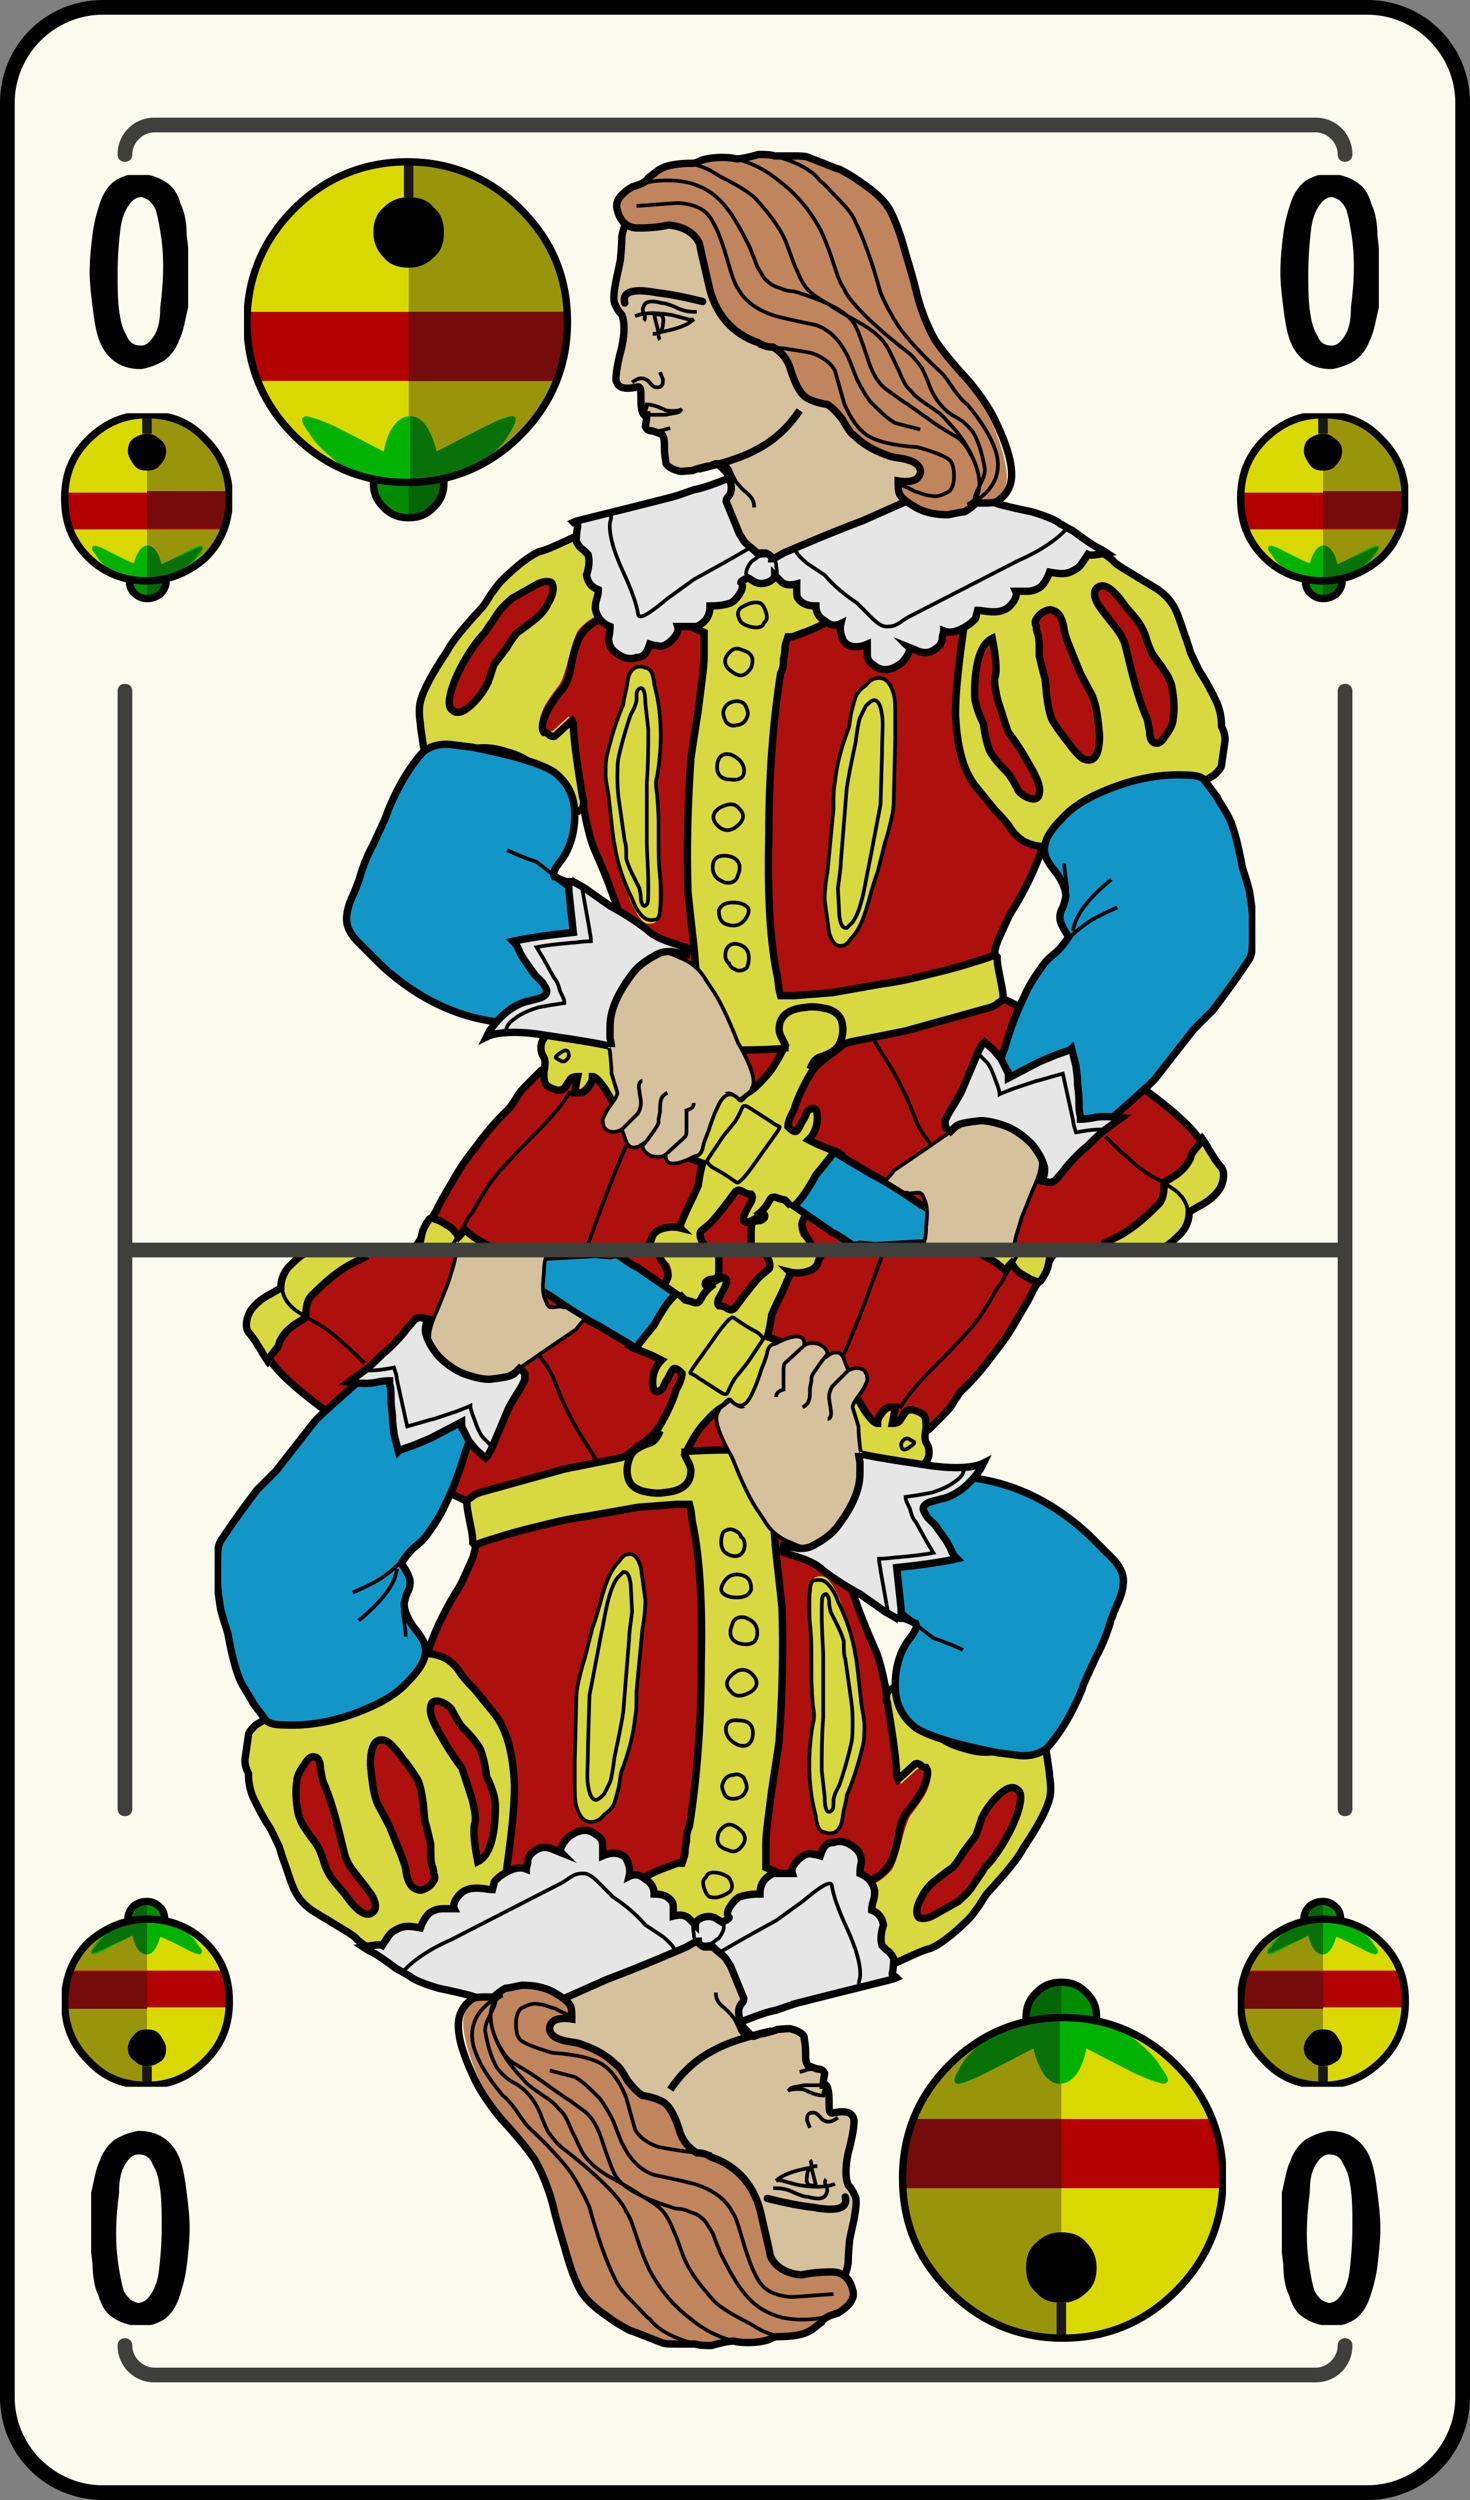 <svg xmlns="http://www.w3.org/2000/svg" xmlns:xlink="http://www.w3.org/1999/xlink" width="100" height="170" viewBox="0 0 100 170"><rect x="0" y="0" width="100" height="170" fill="#808080" stroke="none"/><symbol viewBox="-22.5 -21.4 44.9 42.9"><path fill="#008000" d="M1.9-18.1c-.7.6-1.3 1.2-1.9 2-.6-.8-1.3-1.5-2.1-2.1-.6-.5-1.3-.9-2.1-1.3-1.7-.9-3.5-1.3-5.5-1.3-3.4 0-6.3 1.2-8.7 3.6-2.4 2.4-3.6 5.4-3.6 8.8 0 4.7 2.5 9.7 7.5 14.8 6.7 5.9 11.5 10.7 14.5 14.3 3-3.6 7.8-8.4 14.4-14.3 5-5.1 7.6-10.1 7.6-14.8 0-3.4-1.2-6.4-3.6-8.8-2.4-2.4-5.4-3.6-8.8-3.6-1.9 0-3.7.4-5.4 1.3-.9.3-1.6.8-2.3 1.4z"/><path fill="#055905" d="M0 20.7v-36.9c.6-.7 1.2-1.4 1.9-1.9.7-.6 1.5-1 2.3-1.5 1.7-.9 3.5-1.3 5.4-1.3 3.4 0 6.4 1.2 8.8 3.6 2.4 2.4 3.6 5.4 3.6 8.8 0 4.7-2.5 9.7-7.6 14.8-6.6 6-11.4 10.8-14.4 14.4z"/><path stroke="#000" stroke-miterlimit="10" d="M1.9-18.1c-.7.6-1.3 1.2-1.9 2-.6-.8-1.3-1.5-2.1-2.1-.6-.5-1.3-.9-2.1-1.3-1.7-.9-3.5-1.3-5.5-1.3-3.4 0-6.3 1.2-8.7 3.6-2.4 2.4-3.6 5.4-3.6 8.8 0 4.7 2.5 9.7 7.5 14.8 6.7 5.9 11.5 10.7 14.5 14.3 3-3.6 7.8-8.4 14.4-14.3 5-5.1 7.6-10.1 7.6-14.8 0-3.4-1.2-6.4-3.6-8.8-2.4-2.4-5.4-3.6-8.8-3.6-1.9 0-3.7.4-5.4 1.3-.9.3-1.6.8-2.3 1.4z" fill="none"/></symbol><symbol viewBox="-14 -23.5 28 47"><path fill="#F2F200" d="M10 13c0 5.5-4.5 10-10 10s-10-4.5-10-10v-23h20v23z"/><path fill="#D63403" d="M10-10v23c0 5.5-4.5 10-10 10v-33h10z"/><path fill="#008000" d="M13.5-13.5c0-5.2-6-9.5-13.5-9.5s-13.5 4.3-13.5 9.5 6 5.5 13.5 5.5 13.5-.3 13.5-5.5z"/><path fill="#056605" d="M13.5-13.5c0 5.2-6 5.5-13.5 5.5v-15c7.5 0 13.5 4.3 13.5 9.5z"/><path fill="#4E5DC9" d="M-10-9h20v5h-20z"/><path fill="#384A89" d="M0-9h10v5h-10z"/><path stroke="#000" stroke-miterlimit="10" d="M10-8.9v21.9c0 5.5-4.5 10-10 10s-10-4.5-10-10v-21.9c-2.2-.8-3.5-2.1-3.5-4.6 0-5.2 6-9.5 13.5-9.5s13.5 4.3 13.5 9.5c0 2.5-1.3 3.8-3.5 4.6z" fill="none"/></symbol><symbol viewBox="-29.9 -9.5 29.9 19"><path fill="#F2F200" d="M-22.8-6.9c-1.8 0-3.6.7-4.9 2-1.3 1.3-2 3-2 4.9 0 3.8 3.1 6.9 6.9 6.9h13.6v-13.8h-13.6z"/><path fill="#D63403" d="M-9.2-6.9h-13.6c-3.8 0-6.9 3.1-6.9 6.9h20.5v-6.9z"/><path fill="#008000" d="M-6.8-9.3c3.6 0 6.5 4.2 6.5 9.3s-2.9 9.3-6.5 9.3-3.8-4.2-3.8-9.3.2-9.3 3.8-9.3z"/><path fill="#056605" d="M-6.8-9.3c-3.6 0-3.8 4.2-3.8 9.3h10.3c.1-5.1-2.9-9.3-6.5-9.3z"/><path fill="#4E5DC9" d="M-9.9 6.9v-13.8h-3.4v13.8z"/><path fill="#384A89" d="M-9.9 0v-6.9h-3.4v6.9z"/><path stroke="#000" stroke-width=".5" stroke-miterlimit="10" d="M-9.9-6.9h-12.9c-3.8 0-6.9 3.1-6.9 6.9s3.1 6.9 6.9 6.9h12.9c.5 1.5 1.4 2.4 3.1 2.4 3.6 0 6.5-4.2 6.5-9.3s-2.9-9.3-6.5-9.3c-1.7 0-2.6.9-3.1 2.4z" fill="none"/></symbol><symbol viewBox="-22.5 -21.4 44.9 42.9"><path fill="#008000" d="M1.9-18.1c-.7.6-1.3 1.2-1.9 2-.6-.8-1.3-1.5-2.1-2.1-.6-.5-1.3-.9-2.1-1.3-1.7-.9-3.5-1.3-5.5-1.3-3.4 0-6.3 1.2-8.7 3.6-2.4 2.4-3.6 5.4-3.6 8.8 0 4.7 2.5 9.7 7.5 14.8 6.7 5.9 11.5 10.7 14.5 14.3 3-3.6 7.8-8.4 14.4-14.3 5-5.1 7.6-10.1 7.6-14.8 0-3.4-1.2-6.4-3.6-8.8-2.4-2.4-5.4-3.6-8.8-3.6-1.9 0-3.7.4-5.4 1.3-.9.3-1.6.8-2.3 1.4z"/><path fill="#055905" d="M0 20.7v-36.9c.6-.7 1.2-1.4 1.9-1.9.7-.6 1.5-1 2.3-1.5 1.7-.9 3.5-1.3 5.4-1.3 3.4 0 6.4 1.2 8.8 3.6 2.4 2.4 3.6 5.4 3.6 8.8 0 4.7-2.5 9.7-7.6 14.8-6.6 6-11.4 10.8-14.4 14.4z"/><path stroke="#000" stroke-miterlimit="10" d="M1.9-18.1c-.7.6-1.3 1.2-1.9 2-.6-.8-1.3-1.5-2.1-2.1-.6-.5-1.3-.9-2.1-1.3-1.7-.9-3.5-1.3-5.5-1.3-3.4 0-6.3 1.2-8.7 3.6-2.4 2.4-3.6 5.4-3.6 8.8 0 4.7 2.5 9.7 7.5 14.8 6.7 5.9 11.5 10.7 14.5 14.3 3-3.6 7.8-8.4 14.4-14.3 5-5.1 7.6-10.1 7.6-14.8 0-3.4-1.2-6.4-3.6-8.8-2.4-2.4-5.4-3.6-8.8-3.6-1.9 0-3.7.4-5.4 1.3-.9.3-1.6.8-2.3 1.4z" fill="none"/></symbol><symbol viewBox="-15.5 -15.7 31.1 31.3"><path fill="#E60000" d="M2.9 13c1.4 1.4 2.6 2.1 3.8 2.1 2.3 0 4.3-.8 5.9-2.5 1.6-1.7 2.5-3.7 2.5-6 0-3.3-1.7-7-5.2-11-2-2.3-5.3-5.9-9.9-10.6-4.6 4.7-7.8 8.3-9.8 10.6-3.5 4.1-5.2 7.7-5.2 11 0 2.3.8 4.3 2.5 6 1.7 1.6 3.7 2.5 6 2.5 1.2 0 2.4-.7 3.8-2.1.1-.1 1-1.3 2.8-3.5.4.6 1.4 1.8 2.8 3.5z"/><path fill="#A50A0A" d="M6.7 15.1c-1.2 0-2.4-.7-3.8-2.1-1.4-1.7-2.4-2.9-2.9-3.5v-24.5c4.6 4.7 7.9 8.3 9.9 10.6 3.5 4.1 5.2 7.7 5.2 11 0 2.3-.8 4.3-2.5 6-1.7 1.7-3.6 2.5-5.9 2.5z"/><path stroke="#000" stroke-miterlimit="10" d="M2.9 13c1.4 1.4 2.6 2.1 3.8 2.1 2.3 0 4.3-.8 5.9-2.5 1.6-1.7 2.5-3.7 2.5-6 0-3.3-1.7-7-5.2-11-2-2.3-5.3-5.9-9.9-10.6-4.6 4.7-7.8 8.3-9.8 10.6-3.5 4.1-5.2 7.7-5.2 11 0 2.3.8 4.3 2.5 6 1.7 1.6 3.7 2.5 6 2.5 1.2 0 2.4-.7 3.8-2.1.1-.1 1-1.3 2.8-3.5.4.6 1.4 1.8 2.8 3.5z" fill="none"/></symbol><symbol id="a" viewBox="-50 -85 100 170"><path fill="#FAFAEE" d="M-43-84.5c-3.6 0-6.5 2.9-6.5 6.5v156c0 3.6 2.9 6.5 6.5 6.5h86c3.6 0 6.5-2.9 6.5-6.5v-156c0-3.6-2.9-6.5-6.5-6.5h-86z"/><path d="M43 84c3.3 0 6-2.7 6-6v-156c0-3.3-2.7-6-6-6h-86c-3.3 0-6 2.7-6 6v156c0 3.3 2.7 6 6 6h86m0 1h-86c-3.9 0-7-3.1-7-7v-156c0-3.9 3.1-7 7-7h86c3.9 0 7 3.1 7 7v156c0 3.9-3.1 7-7 7z"/></symbol><symbol id="e" viewBox="-42 -77 84 154"><path fill="#3F3F3C" d="M-41.5-38.5c-.3 0-.5.2-.5.5v76c0 .3.2.5.5.5s.5-.2.5-.5v-76c0-.3-.2-.5-.5-.5zM39.5-77h-79c-1.4 0-2.5 1.1-2.5 2.5 0 .3.2.5.5.5s.5-.2.5-.5c0-.8.7-1.5 1.5-1.5h79c.8 0 1.5.7 1.5 1.5 0 .3.2.5.5.5s.5-.2.5-.5c0-1.4-1.1-2.5-2.5-2.5zM41.5-38.5c-.3 0-.5.2-.5.5v76c0 .3.2.5.5.5s.5-.2.5-.5v-76c0-.3-.2-.5-.5-.5zM41.5 74c-.3 0-.5.2-.5.5 0 .8-.7 1.5-1.5 1.5h-79c-.8 0-1.5-.7-1.5-1.5 0-.3-.2-.5-.5-.5s-.5.2-.5.5c0 1.4 1.1 2.5 2.5 2.5h79c1.4 0 2.5-1.1 2.5-2.5 0-.3-.2-.5-.5-.5zM41-.5h-82c-.3 0-.5.2-.5.5s.2.5.5.5h82c.3 0 .5-.2.5-.5s-.2-.5-.5-.5z"/></symbol><symbol id="d" viewBox="-3.4 -6.6 6.7 13.2"><path d="M1.8 6.1c.5-.3.8-.8 1-1.5.3-.6.4-1.4.4-2.1.1-.8.2-1.6.2-2.5s0-1.7-.1-2.4c-.2-.8-.3-1.6-.6-2.2-.2-.6-.6-1.1-1-1.4-.5-.3-1-.5-1.6-.6-.8 0-1.4.2-1.9.6-.5.4-.8.9-1 1.5-.2.6-.3 1.3-.4 2.1-.1.8-.2 1.6-.2 2.4 0 .9.1 1.8.2 2.6s.3 1.5.5 2.1c.2.6.5 1.1 1 1.5.5.3 1 .5 1.8.5.7-.1 1.3-.3 1.7-.6zm-.7-1.9c-.1.3-.3.5-.5.7-.2.1-.4.2-.5.2-.3 0-.6-.2-.8-.5-.3-.4-.5-.9-.6-1.6-.1-.8-.2-1.9-.2-3.1 0-.9 0-1.7.1-2.5.1-.7.2-1.2.5-1.7.2-.5.5-.7 1-.7.3 0 .6.2.9.7s.4 1.1.4 1.9c.1.8.2 1.7.2 2.8 0 1-.1 1.8-.2 2.4-.1.6-.2 1.1-.3 1.4z"/></symbol><symbol viewBox="-14.4 -15.9 28.8 31.9"><path fill="#028C02" d="M3.1-12.4c0-.8-.3-1.6-.9-2.2-.6-.6-1.3-.9-2.2-.9-.8 0-1.6.3-2.2.9-.5.7-.8 1.4-.8 2.2 0 .8.3 1.6.9 2.2.6.6 1.3.9 2.2.9.8 0 1.6-.3 2.2-.9.5-.6.8-1.3.8-2.2z"/><path fill="#046604" d="M2.2-14.6c.6.6.9 1.3.9 2.2 0 .8-.3 1.6-.9 2.2-.6.6-1.3.9-2.1.9v-6.1c.8 0 1.5.3 2.1.8z"/><path stroke="#000" stroke-miterlimit="10" d="M3.1-12.4c0-.8-.3-1.6-.9-2.2-.6-.6-1.3-.9-2.2-.9-.8 0-1.6.3-2.2.9-.5.7-.8 1.4-.8 2.2 0 .8.3 1.6.9 2.2.6.6 1.3.9 2.2.9.8 0 1.6-.3 2.2-.9.5-.6.8-1.3.8-2.2z" fill="none"/><path fill="#D9D900" d="M13.9 1.5c0-3.8-1.3-7.1-4-9.8-2.7-2.7-6-4-9.8-4s-7.1 1.3-9.9 4c-2.7 2.7-4 6-4 9.8 0 3.8 1.4 7.1 4 9.8 2.7 2.7 6 4.1 9.9 4.1s7.1-1.4 9.8-4.1c2.7-2.7 4-5.9 4-9.8z"/><path fill="#99950A" d="M.1 15.4v-27.8c3.8 0 7.1 1.4 9.8 4 2.7 2.7 4 6 4 9.8 0 3.8-1.3 7.1-4 9.8-2.8 2.9-6 4.2-9.8 4.2z"/><path fill="#B30000" d="M-13.9 1.5c0-1.8.3-3.5.9-5.1h26c.6 1.6.9 3.3.9 5.1v.9h-27.7c-.1-.3-.1-.6-.1-.9z"/><path fill="#00B300" d="M5.8-10.9c-1.7-.8-3.5-1.2-5.5-1.2s-4 .4-6 1.2c-1.4 1-2.4 2-3 2.9-.6.8-.7 1.3-.3 1.4.3 0 1.1-.3 2.5-.9l4.2-2.1c.5 2 1.2 3 2.3 3 1.1 0 1.8-1 2.3-3.1.8.4 2.2 1.1 4.3 2.1 1.3.7 2.1 1 2.4.9.4-.1.3-.6-.3-1.4-.5-.9-1.5-1.8-2.9-2.8z"/><path d="M3.2 9.3c0-.9-.3-1.6-.9-2.2-.6-.6-1.4-.9-2.3-.9-.9 0-1.6.3-2.2.9-.6.6-.9 1.4-.9 2.2 0 .9.3 1.6.9 2.2.6.6 1.4.9 2.2.9.9 0 1.6-.3 2.2-.9.7-.5 1-1.3 1-2.2z"/><path stroke="#1A171B" stroke-width=".65" fill="none" d="M.1 12.4v3"/><path fill="#087208" d="M9.1-6.6c-.3 0-1.1-.3-2.5-1-2.1-1-3.5-1.7-4.3-2.1-.4 2.1-1.2 3.1-2.2 3.1v-5.5h.3c2 0 3.8.4 5.5 1.2 1.4 1 2.4 2 3 2.9.5.8.6 1.3.2 1.4z"/><path fill="#750B0B" d="M.1 2.4v-6h12.9c.6 1.6.9 3.3.9 5.1v.9h-13.8z"/><path stroke="#000" stroke-miterlimit="10" d="M13.9 1.5c0-3.8-1.3-7.1-4-9.8-2.7-2.7-6-4-9.8-4s-7.1 1.3-9.9 4c-2.7 2.7-4 6-4 9.8 0 3.8 1.4 7.1 4 9.8 2.7 2.7 6 4.1 9.9 4.1s7.1-1.4 9.8-4.1c2.7-2.7 4-5.9 4-9.8z" fill="none"/></symbol><symbol id="c" viewBox="-5.9 -6.5 11.7 12.9"><path fill="#028C02" d="M1.3-5c0-.3-.1-.6-.4-.9-.3-.2-.5-.3-.9-.3-.3 0-.6.1-.9.4-.2.2-.3.5-.3.8 0 .3.1.6.4.9.2.2.5.3.8.3.3 0 .6-.1.9-.4.2-.2.4-.4.4-.8z"/><path fill="#046604" d="M.9-5.9c.2.3.4.6.4.9 0 .3-.1.6-.4.9-.3.2-.5.3-.9.3v-2.5c.4.1.6.2.9.4z"/><path stroke="#000" stroke-width=".5" stroke-miterlimit="10" d="M1.3-5c0-.3-.1-.6-.4-.9-.3-.2-.5-.3-.9-.3-.3 0-.6.1-.9.4-.2.2-.3.5-.3.8 0 .3.1.6.4.9.2.2.5.3.8.3.3 0 .6-.1.9-.4.2-.2.4-.4.4-.8z" fill="none"/><path fill="#D9D900" d="M5.6.6c0-1.5-.5-2.9-1.6-4-1.1-1-2.5-1.6-4-1.6s-2.9.5-4 1.6-1.6 2.4-1.6 4 .5 2.9 1.6 4 2.4 1.7 4 1.7 2.9-.5 4-1.7c1.1-1.1 1.6-2.4 1.6-4z"/><path fill="#99950A" d="M0 6.2v-11.2c1.5 0 2.9.5 4 1.6s1.6 2.4 1.6 4-.5 2.9-1.6 4-2.4 1.6-4 1.6z"/><path fill="#B30000" d="M-5.6.6c0-.7.1-1.4.4-2.1h10.4c.2.6.4 1.3.4 2.1v.4h-11.2v-.4z"/><path fill="#00B300" d="M2.3-4.4c-.6-.3-1.4-.5-2.2-.5-.8 0-1.6.2-2.4.5-.6.4-1 .8-1.2 1.2-.3.3-.3.5-.1.6.1 0 .5-.1 1-.4.8-.4 1.4-.7 1.7-.8.2.7.5 1.2.9 1.2s.7-.4.9-1.3c.4.2.9.4 1.8.9.5.3.9.4 1 .4.2 0 .1-.2-.1-.6-.3-.4-.7-.8-1.3-1.2z"/><path d="M1.3 3.8c0-.3-.1-.6-.4-.9-.2-.3-.5-.4-.9-.4s-.7.1-.9.4c-.2.3-.4.6-.4.9 0 .4.1.7.4.9.3.2.6.3.9.3.3 0 .6-.1.9-.4.3-.2.4-.5.4-.8z"/><path stroke="#1A171B" stroke-width=".65" fill="none" d="M0 5v1.2"/><path fill="#087208" d="M3.7-2.7c-.1 0-.4-.1-1-.4-.9-.4-1.4-.6-1.7-.8-.2.8-.5 1.3-1 1.3v-2.2h.1c.8 0 1.5.2 2.2.5.6.4 1 .8 1.2 1.2.3.2.3.4.2.4z"/><path fill="#750B0B" d="M0 1v-2.4h5.2c.2.6.4 1.3.4 2.1v.4h-5.6z"/><path stroke="#000" stroke-width=".5" stroke-miterlimit="10" d="M5.6.6c0-1.5-.5-2.9-1.6-4-1.1-1-2.5-1.6-4-1.6s-2.9.5-4 1.6-1.6 2.4-1.6 4 .5 2.9 1.6 4 2.4 1.7 4 1.7 2.9-.5 4-1.7c1.1-1.1 1.6-2.4 1.6-4z" fill="none"/></symbol><symbol id="b" viewBox="-34.4 -37.4 68.8 74.8"><g><path fill="#AD100D" d="M29.4 2c.7-1.2 1.1-1.9 1.2-2.2.3-.8.2-1.7-.2-2.5-.3-.6-.8-1.1-1.6-1.3-1-.2-1.7-.4-2.1-.5-.8-.2-1.6-.5-2.5-1-.9-.3-1.5-.6-1.9-.9-.5-.3-1-1-1.6-2.1-.3-.5-.5-1-.6-1.2-.4-1.4-1.1-2.9-2-4.4-.3-.4-.6-1.1-1-2-.3-.6-.4-1.2-.4-2 0-.4 0-1.1.1-2 1.1-.4 2.6-1.2 4.2-2.5 1.8-1.3 3.3-2.3 4.5-3 .4-.2 1.1-.6 1.9-1.2 1.3-1 2.4-1.9 3.1-2.8.5-.6.5-1.1 0-1.7l-.5-.6c-.3-.4-.4-.7-.4-.8-.4-.7-.7-1.3-1-1.6-.7-.9-1.1-1.5-1.2-1.7-.6-.7-1.2-1-1.8-1l-48.4-.1c.2.2.4.6.7 1.3l.7 1.1c.1.3.5 1 1.1 2 .5.9 1 1.6 1.4 2.1.6.8 1.2 1.6 2 2.4l.5.5.4.6c.2.4.5.7.9 1.1l.8.8 1.6.9c.1.1.5.2 1.1.4.2.1.6.3 1.2.7l1.2 1c.9.8 1.4 1.7 1.7 2.6.1.6.1 1.2-.2 1.9-.4.8-.7 1.5-.8 1.9-.4 1.2-.8 2.2-1 2.8-.4 1.1-.8 2-1.1 2.7-.2.4-.5 1.3-.8 3-.2 1.2-.6 2-1.4 2.5-1 .5-1.7.9-2.1 1.2-.6.5-1.1.8-1.4.9-.5.3-1.1.4-1.6.2-.7-.1-1.2-.2-1.6-.2-.7 0-1.2.1-1.6.4-.2.2-.3.5-.2 1 .1.5.2.9.2 1.1 0 .6.1 1 .1 1.3 0 .6.1 1 .2 1.4.2.6.7 1.3 1.3 2.1 1 1.1 1.5 1.7 1.6 1.9.5.8.8 1.2.9 1.2.1.1.8.5 1.9 1.1.4.2.9.5 1.6.9.7.3 1.3.5 1.8.5 1.8 0 3-.2 3.8-.5.4-.2.9-.4 1.6-.8.7-.2 1.3-.4 1.8-.5 1-.1 2-.4 2.9-.9.9-.5 1.3-.8 1.4-.8.5-.2 1-.2 1.6 0 .5.3 1.2.5 2.2.6 1 .2 1.8.3 2.1.5 1.3.4 2.3.7 3.2.7 1.1.1 2.7.5 4.8 1.2 2.4.7 4.1 1 5.1.8.5 0 1.2-.1 2.1-.3 1.2-.2 2.2-.6 3.2-1.3.4-.3 1.1-.7 2-1.1.7-.5 1.3-1.4 1.9-2.7.8-1.9 1.3-2.9 1.4-3.1z"/><path stroke="#000" stroke-width=".5" d="M-22.7-37.1c.2.2.4.6.7 1.3l.7 1.1c.1.3.5 1 1.1 2 .5.9 1 1.6 1.4 2.1.6.8 1.2 1.6 2 2.4l.5.5.4.6c.2.4.5.7.9 1.1l.8.8 1.6.9c.1.1.5.2 1.1.4.2.1.6.3 1.2.7l1.2 1c.9.8 1.4 1.7 1.7 2.6.1.6.1 1.2-.2 1.9-.4.8-.7 1.5-.8 1.9-.4 1.2-.8 2.2-1 2.8-.4 1.1-.8 2-1.1 2.7-.2.4-.5 1.3-.8 3-.2 1.2-.6 2-1.4 2.5-1 .5-1.7.9-2.1 1.2-.6.5-1.1.8-1.4.9-.5.3-1.1.4-1.6.2-.7-.1-1.2-.2-1.6-.2-.7 0-1.2.1-1.6.4-.2.2-.3.5-.2 1 .1.5.2.9.2 1.1 0 .6.1 1 .1 1.3 0 .6.1 1 .2 1.4.2.6.7 1.3 1.3 2.1 1 1.1 1.5 1.7 1.6 1.9.5.8.8 1.2.9 1.2.1.1.8.5 1.9 1.1.4.2.9.5 1.6.9.7.3 1.3.5 1.8.5 1.8 0 3-.2 3.8-.5.4-.2.9-.4 1.6-.8.6-.2 1.2-.4 1.7-.5 1-.1 2-.4 2.9-.9.9-.5 1.3-.8 1.4-.8.5-.2 1-.2 1.6 0 .5.3 1.2.5 2.2.6 1 .2 1.8.3 2.1.5 1.3.4 2.3.7 3.2.7 1.1.1 2.7.5 4.8 1.2 2.4.7 4.1 1 5.1.8.5 0 1.2-.1 2.1-.3 1.2-.2 2.2-.6 3.2-1.3.4-.3 1.1-.7 2-1.1.7-.5 1.3-1.4 1.9-2.7.7-1.9 1.2-2.9 1.3-3.1.7-1.2 1.1-1.9 1.2-2.2.3-.8.2-1.7-.2-2.5-.3-.6-.8-1.1-1.6-1.3-1-.2-1.7-.4-2.1-.5-.8-.2-1.6-.5-2.5-1-.9-.3-1.5-.6-1.9-.9-.5-.3-1-1-1.6-2.1-.3-.5-.5-1-.6-1.2-.4-1.4-1.1-2.9-2-4.4-.3-.4-.6-1.1-1-2-.3-.6-.4-1.2-.4-2 0-.4 0-1.1.1-2 1.1-.4 2.6-1.2 4.2-2.5 1.8-1.3 3.3-2.3 4.5-3 .4-.2 1.1-.6 1.9-1.2 1.3-1 2.4-1.9 3.1-2.8.5-.6.5-1.1 0-1.7l-.5-.6c-.3-.4-.4-.7-.4-.8-.4-.7-.7-1.3-1-1.6-.7-.9-1.1-1.5-1.2-1.7-.6-.7-1.2-1-1.8-1" fill="none"/><path fill="#D8D841" d="M-14.6 7.8l-1.5-.9c-.3-.3-.6-.6-1-1.1-.4-.6-.7-1-.8-1.2-.5-.6-1-1.3-1.5-2.1-.5-.9-.8-1.7-.9-2.3-.1-.5 0-.8.2-.9.3-.3.8-.1 1.4.5.5.5.8 1 1 1.4l.4 1.2.9 1.2c.4.6.7.9.7 1 .2.2.6.5 1.2.9.5.3.8.7.9 1.1.4.7.4 1.2.2 1.4-.3.1-.6.1-1.2-.2zm31.3-6.2v2.5c-.8-.5-1.2-1.8-1.2-3.8 0-.5.2-1.2.6-2 .1-.9.3-1.5.4-1.8.2-.4.6-.8 1.2-1.5.2-.3.5-.7.8-1.3.2-.2.5-.4.8-.5.3-.1.5.1.6.4.1.4-.1.9-.5 1.6-.4.7-.9 1.6-1.6 2.5-.2.3-.4 1-.8 2.2-.2.9-.3 1.4-.3 1.7zm6.6-1.3l-.8 1.6c-.6 1.4-1 2.4-1.1 2.9-.1.8-.4 1.2-.8 1.3-.2.1-.4 0-.6-.1-.2-.1-.4-.3-.4-.5-.1-.1-.1-.3 0-.5 0-.1 0-.3.1-.5.1-.3.1-.8.1-1.5.1-.4.2-.9.4-1.6l.1-1.1c.1-.7.2-1.2.4-1.7.2-.3.5-.8 1-1.4.3-.7.7-1.1.9-1.2.8-.3 1.2.2 1.1 1.6.1 1.1-.1 2-.4 2.7zm.3 7.3c-.2-.3-.2-.6.1-1.1.1-.3.4-.7.9-1.2.4-.5.7-.9.8-1.2.1-.1.2-.6.4-1.4.4-1.6.9-2.9 1.2-3.9.1-.2.1-.5.2-.9s.2-.7.3-.8c.3-.2.6 0 .9.5.3.4.4.8.5 1.1.1.5 0 1.3-.1 2.3-.1.3-.2.6-.5 1s-.5.8-.7 1c-.1.1-.3.5-.5 1.1-.1.5-.3.9-.6 1.4-.4.5-.7.9-.9 1.1-1 1.1-1.6 1.5-2 1zm4.2-.1c.4-.3.7-.5.9-.9.2-.4.5-1 .8-1.9.1-.2.3-.7.5-1.4.2-.6.5-1.1.7-1.4.4-.6.8-1.2 1-1.8.2-.4.4-1.1.5-1.9.2-.4.2-.8.2-1.2l-.2-1.4c0-.2-.2-.4-.5-.7l-.5-.3-2-.7h-.7c-.8.1-1.6 0-2.2-.2-1.2-.6-2-1.1-2.6-1.4-.7-.5-1.1-.7-1.1-.8-.6-.4-1-.7-1.2-.9-.4-.3-.6-.5-.8-.5-.2-.1-.5-.1-1 0s-.9.3-1 .4c-.3.2-.6.5-.9 1-.4.5-.7.9-.9 1l-1.3 1.6c-.9 1.2-1.4 2.8-1.5 4.9-.1.9 0 2.5.4 4.7.1.8.2 1.4.2 1.8.1.8 0 1.4-.3 1.8-.6.9-2 1.1-4.2.5l-1.4-.4c-.7-.4-1.2-.7-1.6-.9l-1-.6c-1.1-.6-1.9-1-2.5-1.2l-.7-.3h-.3c0-.4-.1-.6-.1-.8 0-.2-.1-.5-.1-.8 0-.2-.1-.5-.2-1-.6-3.2-.9-6.8-1-11-.1-4.2.1-7.4.6-9.6l.1-.8.1-.4h.9l2.6.2 3.4.6c1.4.2 2.5.5 3.4.7 1.3.3 2.3.6 2.9.8.7.2 1.3.4 1.6.6-.1 0 0-.5.1-1.5.2-1 .2-1.5.2-1.7l-.3-.2c-.2-.2-.5-.3-.9-.4-.6-.2-2.4-.7-5.4-1.5l-3-.6c-.7-.1-1.1-.2-1.2-.3-.3-.3-.6-.6-.9-.7-.7-.4-1.1-.8-1.3-1.2-.6-1-1-1.9-1.2-2.6-.2-.5-.4-.9-.4-1.1l.1-.1c.2-.2.4-.3.5-.2 0 0 .1.1.2.3l.2.3c.1.1.2.2.3.6.2.2.3.3.5.2.2 0 .2-.2.2-.6.1-.6-.1-1.1-.5-1.5.2-.2.7-.5 1.6-.9l.3-.2c-.1-.4-.2-.6-.4-.8l-.5-.7-.3-.8c0-.2-.2-.4-.4-.6l-.6-.9c-.3-.4-.4-.7-.4-.8 0-.2 0-.5.2-.9.4-.2.5-.5.5-.6h-4.1v.9c0 .4 0 .7.1.8 0 0 .1.1.4.1.2.1.3.1.4.2.1.2 0 .2-.5 0-.5-.3-.8-.3-.9-.2s0 .6.5 1.3c.1.2.1.4 0 .5 0 0-.2.1-.6.2-.2.1-.3.1-.4 0-.1-.1-.1-.2-.2-.2-.8-1.2-1.4-1.8-1.6-2l-.6-.5c-.1-.1-.1-.3 0-.6s.1-.5.1-.5-.3-.1-.8-.1h-2.7v.1l-.1.3s.1.2.2.5c.1.1.2.3.5.4.5.2.9.3 1.4.1-.1 0 .1.5.5 1.4.5 1 .7 1.5.7 1.5.1.7.2 1.1.3 1.5l-1.6.7c-.3.2-1 .7-2.2 1.5-1 .6-1.7 1.2-2.1 1.7-.2.2-.4.6-.7 1.2-.4.6-.7.9-.9.9 0-.3-.1-.5-.2-.6-.1-.2-.3-.4-.5-.5h-.5l.1.6.1.5c-.3 0-.4-.1-.5-.2-.2-.4-.3-.6-.4-.6-.1-.1-.3-.1-.6-.1-.3.1-.5.2-.6.3-.2.2-.2.5-.2.9.1.5 0 .8 0 1-.1.3-.2.5-.2.7 0 .1.1.3.2.6l.1.2c.2.3.5.5.9.6.4 0 .7 0 .7.1.1.1.2.3.3.6.2.2.5.2.9-.2.3-.3.5-.7.6-1l.1-.3s0-.1.1-.1c.1-.1.4-.2.6-.3.1-.1.3-.2.4-.2.4 0 .9-.1 1.6-.1.5-.1 1.1-.3 1.8-.6.3-.2.9-.5 1.6-1l3.5-1.7c.5-.2 1.1.2 1.9 1.1.5.6.9 1.3 1.3 2-1.6-.1-2.8-.1-3.6-.1-1 0-1.8 0-2.4.1-1.1.1-1.7.5-2 1.1-.1.4-.1.8 0 1.2s.4.8.7 1.1c.2.1.6.2 1 .3.3.1.5.4.4.8-.2 1.5-.3 2.6-.3 3.4-.2 1.8-.3 2.7-.3 2.8-.1 3.2 0 6.2.2 9 .1.8.2 2 .4 3.6s.4 2.8.4 3.7c.1 1 .1 1.6 0 1.6-1.2.5-2 .9-2.6 1.2-.5.3-.9.4-1 .4-.1 0-.4 0-.9-.1-1-.2-1.7-.4-2.1-.5-.8-.2-1.4-.7-1.8-1.2-.2-.4-.4-1-.6-1.8-.2-.8-.4-1.4-.6-1.8-.7-.9-1-1.4-1.1-1.6-.3-.7-.4-1.1-.2-1.4.1-.1.2-.2.4-.2.2-.1.3 0 .4 0l1.1 1 .1-.2.6-4.8s0-.2.1-.4v-.4c-.2-.9-.7-.8-1.5-.1-.5.5-.9 1-1.2 1.7-.4.8-1.3 1.4-2.5 1.8-1.2.4-2.3.3-3.1-.1-.5-.4-.9-.6-1.2-.7-.5-.2-.9-.1-1.2.3-.1.1-.1.4-.2.8-.1.7-.2 1.2-.2 1.5-.1.6-.1 1.1 0 1.5.2.7.8 1.9 1.8 3.4.4.6 1.2 1.5 2.4 3 .1.2.4.5.6.9.2.4.5.7.7.9 1.3 1.1 2.2 1.8 2.6 2 .5.2 1.3.5 2.4 1 1 .4 1.9.6 2.6.5.4-.1 1-.3 1.9-.8.2-.1.6-.3 1.2-.7.5-.3 1-.5 1.2-.5h.7l.5-.2c1.4-.2 2.1-.3 2.3-.4 1.1-.2 2.1-.2 3.2-.2h2c.8 0 1.5 0 1.9.1l1.1.1h.9c.1 0 .3.1.5.2l5.1 1.4c3.2.9 5.8 1.1 7.9.7 1.3-.3 2.5-.9 3.8-1.9.3-.3 1-.7 2.1-1.4.2 0 .6-.2 1-.4z"/><path stroke="#000" stroke-width=".5" d="M27.8 7.5c-.5.3-.8.5-1 .6-1.1.7-1.9 1.1-2.1 1.4-1.2 1-2.5 1.6-3.8 1.9-2 .4-4.7.2-7.9-.7l-5.1-1.4c-.2-.1-.4-.2-.5-.2h-.9l-1-.2c-.5 0-1.1-.1-2-.1h-2c-1.1-.1-2.2 0-3.2.2-.3 0-1 .2-2.1.4l-.5.2h-.7c-.3.1-.7.2-1.2.5-.7.4-1.1.6-1.2.7-.9.4-1.5.7-1.9.8-.7.1-1.6-.1-2.6-.5-1.1-.5-1.9-.9-2.4-1-.5-.2-1.4-.8-2.6-2-.2-.2-.4-.5-.7-.9-.3-.5-.5-.8-.6-.9-1.3-1.4-2.1-2.4-2.4-3-1-1.5-1.6-2.6-1.8-3.4-.1-.4-.1-.9 0-1.5 0-.3.1-.8.2-1.5.1-.5.2-.8.2-.8.3-.4.7-.5 1.2-.3.3.1.6.3 1.1.6.9.4 1.9.5 3.1.1 1.2-.3 2.1-.9 2.5-1.8.3-.6.7-1.2 1.2-1.7.7-.7 1.3-.8 1.6-.2v.4c-.1.2-.1.4-.1.4-.4 2.4-.6 4-.6 4.8l-.1.2-1.1-1c-.1-.1-.2-.1-.4 0-.1.1-.2.2-.4.2-.2.3-.1.7.2 1.4.1.2.4.8 1.1 1.6.3.4.5 1 .6 1.8.2.9.4 1.5.6 1.8.4.6.9 1 1.8 1.2.4.1 1.1.3 2.1.5.5.1.8.1.9.1.2 0 .5-.1 1-.4.6-.3 1.4-.7 2.6-1.2v-1.6c0-.8-.2-2-.4-3.7-.2-1.3-.4-2.5-.5-3.3-.2-2.9-.3-5.9-.2-9 0-.1.1-1 .3-2.8.1-.8.2-1.9.3-3.4 0-.5-.1-.8-.4-.8-.4-.1-.8-.2-1-.3-.3-.2-.6-.6-.7-1.1s-.1-.9 0-1.2c.2-.6.9-1 2-1.1.6-.1 1.4-.1 2.4-.1.8 0 2 0 3.6.1-.4-.8-.8-1.5-1.3-2-.8-.9-1.4-1.3-1.9-1.1l-3.5 1.7c-.7.4-1.3.8-1.6 1-.6.3-1.2.5-1.8.6-.7 0-1.2.1-1.6.1-.1 0-.3.1-.4.2-.3.1-.5.2-.6.3-.1 0-.1.1-.1.1l-.1.3c-.1.3-.3.6-.6 1-.4.4-.7.5-.9.2-.1-.3-.2-.5-.3-.6 0 0-.3-.1-.7-.1-.3-.1-.6-.3-.9-.6v-.4c-.2-.3-.2-.5-.2-.6 0-.2 0-.4.2-.7.1-.2.1-.5 0-1 0-.4 0-.7.2-.9.1-.1.3-.2.6-.3.3-.1.5 0 .6.1 0 0 .1.2.4.6.1.1.2.2.5.2l-.1-.5-.1-.6h.5c.2.1.4.3.5.5.1.1.2.3.2.6.2 0 .5-.3.9-.9.3-.5.5-.9.7-1.2.4-.5 1.1-1.1 2.1-1.7 1.2-.8 1.9-1.3 2.2-1.5l1.6-.6c-.1-.3-.2-.8-.3-1.5 0 0-.2-.5-.7-1.5-.4-.9-.6-1.3-.5-1.4-.4.1-.9.1-1.4-.1-.3-.1-.4-.3-.5-.4-.1-.4-.2-.5-.2-.5l.1-.3v-.1h2.7c.5 0 .7 0 .8.1.1.1.1.2-.1.5-.1.3-.1.5 0 .6l.6.5c.2.2.8.9 1.6 2 .1.1.1.2.2.2.1.1.2.1.4 0 .3-.2.5-.2.6-.2.1-.1.1-.3 0-.5-.4-.7-.6-1.1-.5-1.3s.4-.1.9.2c.4.3.6.3.5 0-.1-.1-.2-.2-.4-.2s-.3-.1-.4-.1c-.1-.1-.1-.4-.1-.8v-.9h4.1c0 .2-.1.4-.4.8-.2.4-.3.7-.2.9 0 .1.1.3.4.8l.6.9c.2.3.4.5.4.6l.3.8.5.7.4.8-.3.2c-1.2.4-1.7.7-1.9.8.4.4.6.9.6 1.5 0 .4-.1.6-.2.6-.1.1-.3 0-.5-.2-.1-.3-.2-.5-.3-.6l-.2-.4c-.1-.2-.2-.3-.2-.3-.1-.1-.3 0-.5.2l-.1.1c0 .2.1.6.4 1.1.2.7.6 1.6 1.2 2.6.2.3.6.7 1.3 1.2.2.1.5.4.9.7.2.1.6.2 1.2.3l3 .6 5.4 1.5c.4.1.7.2.9.4l.3.2c.1.2 0 .7-.2 1.7-.2.9-.2 1.4-.1 1.5-.3-.2-.9-.4-1.6-.6-.6-.2-1.6-.5-2.9-.8-.8-.2-1.9-.5-3.4-.7l-3.4-.6-2.6-.2h-.9l-.1.4-.1.8c-.5 2.3-.7 5.5-.6 9.6 0 4.3.3 7.9.8 11.1.2.4.2.7.2 1 .1.4.1.7.1.8 0 .1.1.4.2.7h.3l.8.3c.6.2 1.4.6 2.5 1.2l.9.7c.4.2.9.5 1.6.9l1.4.4c2.2.6 3.6.4 4.2-.5.3-.4.4-1 .3-1.8 0-.4-.1-1-.2-1.8-.3-2.2-.4-3.7-.4-4.7.1-2.1.5-3.8 1.4-4.9l1.3-1.6c.2-.2.5-.5.9-1 .3-.5.6-.8.9-1 .1-.1.5-.3 1-.4.4-.1.8 0 1 0 .1 0 .4.2.8.5.3.2.7.5 1.2.9 0 0 .4.3 1.1.8.6.3 1.5.8 2.6 1.4.6.3 1.4.4 2.2.2h.7l2 .7.5.3c.3.3.5.5.5.7l.2 1.4c.1.4 0 .8-.2 1.2 0 .8-.2 1.4-.4 1.8-.3.6-.6 1.2-1 1.8-.2.3-.4.8-.7 1.4-.2.7-.4 1.2-.5 1.5-.3.9-.5 1.5-.8 1.9-.2.3-.5.6-.9.9zm-4.2.1c.4.4 1 .1 1.8-1 .2-.3.5-.6.9-1.1.4-.5.6-1 .7-1.4.2-.6.4-1 .5-1.1.1-.2.4-.5.7-1 .3-.4.4-.7.5-1 .2-1 .2-1.8.1-2.3 0-.3-.2-.7-.5-1.1-.3-.5-.5-.6-.8-.5-.2.1-.3.4-.3.8-.1.4-.1.7-.2.9-.4.9-.8 2.2-1.2 3.9-.2.8-.3 1.3-.4 1.4-.1.3-.4.7-.8 1.2s-.7.9-.9 1.2c-.3.5-.3.9-.1 1.1zm-.3-7.3c.3-.7.4-1.6.5-2.7 0-1.4-.4-1.9-1.1-1.6-.2.1-.6.5-1.1 1.2-.5.6-.8 1.1-1 1.4-.2.4-.3 1-.4 1.7l-.1 1.1c-.2.7-.3 1.2-.4 1.6 0 .7 0 1.2-.1 1.5-.1.2-.1.4-.1.5-.1.2-.1.4 0 .5.1.2.3.4.5.5.2.1.4.2.6.1.4-.1.7-.5.8-1.4.1-.5.5-1.4 1.1-2.9l.8-1.5zm-6.6 1.3c-.1-.3 0-.9.2-1.7.4-1.2.6-1.9.7-2.1.7-.9 1.2-1.8 1.6-2.5.4-.7.6-1.3.5-1.6 0-.3-.2-.5-.6-.4-.3.1-.5.2-.8.5-.3.6-.6 1.1-.8 1.3-.6.6-1 1.1-1.2 1.5-.1.3-.3.9-.4 1.8-.4.8-.6 1.5-.6 2 0 2.1.4 3.4 1.2 3.8.3-1.5.3-2.4.2-2.6zm-31.3 6.2c.5.3.9.3 1.1.2.2-.2.2-.7-.2-1.4-.2-.4-.5-.8-.9-1.1-.5-.4-.9-.7-1.2-.9 0 0-.3-.3-.7-1l-.9-1.2-.4-1.2c-.2-.4-.5-.9-1-1.4-.6-.6-1.1-.8-1.4-.5-.2.1-.3.4-.2.9.1.6.4 1.4.9 2.3.5.9 1 1.6 1.5 2.1.1.2.4.6.8 1.2.3.5.7.8 1 1.1l1.6.9z" fill="none"/><path fill="#D8D841" d="M30-30.7l.4.5c.1.1.2.3.2.6.1-.2.3-.4.5-.8l.5-.8c.1-.1.2-.3.4-.5.2-.3.2-.8-.1-1.4-.2-.3-.6-.8-1.4-1.2l-.7-.4c0-.4-.1-.9-.5-1.4-.4-.4-.8-.8-1.2-1l-4.1.1 1 .5c1 .5 1.9 1.3 2.8 2.2.3.3.4.8.4 1.5l.8.5c.4.3.7.6.9 1 0 .2.1.3.1.6z"/><path stroke="#000" stroke-width=".5" d="M24-37l1 .5c1 .5 1.9 1.3 2.8 2.2.3.3.4.8.4 1.5l.8.5c.4.3.7.6.9 1 .1.1.1.3.2.5l.4.5c.1.1.2.3.2.6l-.1.1.1-.1c.1-.2.3-.4.5-.8l.5-.8c.1-.1.2-.3.4-.5.2-.3.2-.8-.1-1.4-.2-.3-.6-.8-1.4-1.2l-.7-.4c0-.4-.1-.9-.5-1.4-.4-.4-.8-.8-1.2-1" fill="none"/><path fill="#D8D841" d="M-22.3-36.3c.1.4.3.7.5 1 .1.1.2.1.4 0l.3-.1.5-.3c.4-.2.6-.5.8-.8.1.1.2.2.4.5l.6-.5c.3-.2.7-.4 1.2-.7h-5l.2.4.1.5z"/><path stroke="#000" stroke-width=".5" d="M-22.6-37.2l.2.4.1.5c.1.4.3.7.5 1 .1.1.2.1.4 0l.3-.1.5-.3c.4-.2.6-.5.8-.8.1.1.2.2.4.5l.6-.5c.3-.2.7-.4 1.2-.7" fill="none"/><path fill="#D8D841" d="M-9.2-9.8c-.1.4-.2 1.5-.4 3.3-.1.6-.2 1.1-.2 1.4 0 .5 0 1 .1 1.4.2.8.5 2 1.1 3.4.1.2.2.5.2 1 .1.4.1.8.2 1 .2.5.6.7 1.1.5.2 0 .4-.2.4-.5.1-.1.1-.3.1-.6.5-1.9.6-4 .2-6.5v-1.2c.1-1.1.1-1.8.1-2v-1.4c0-.5.1-1.2.1-2.2v-2.2c-.1-.4-.1-.6-.2-.7-.4-.2-.8-.1-1 .2-.2.2-.4.6-.7 1.2-.5 1.4-.9 2.6-1.1 3.9z"/><path stroke="#000" stroke-width=".25" d="M-9.2-9.8c.2-1.3.6-2.5 1.2-3.7.2-.6.5-1 .7-1.2.3-.3.6-.3 1-.2.1.1.2.3.2.7.1.6.1 1.3 0 2.2-.1 1-.1 1.7-.1 2.2v1.4c0 .2 0 .8-.1 2-.1.5-.1.9 0 1.2.4 2.3.3 4.5-.2 6.3 0 .3-.1.5-.1.6-.1.3-.3.5-.5.5-.5.2-.9 0-1.1-.5-.1-.2-.1-.5-.2-1-.1-.4-.2-.8-.2-1-.6-1.4-.9-2.6-1.1-3.4-.1-.4-.1-.9-.1-1.4 0-.3.1-.8.2-1.4.2-1.8.3-2.9.4-3.3z" fill="none"/><path fill="#D8D841" d="M7.2.2c.1.3.4.6.7.9.3.3.6.5.9.5.5 0 .8-.4 1-1.1.1-.4.1-.9.1-1.5v-1.5l-.1-4.1c0-.2 0-.6-.1-1.1-.1-.4-.2-1-.5-1.9l-.5-2c-.1-.6-.4-1.4-.7-2.4-.3-1-.7-1.7-1.1-2.2-.2-.3-.4-.4-.6-.5-.4-.1-.7.2-.9.9l-.3 2.2c0 .3 0 1 .2 2l.4 4.2c0 .8 0 1.4.1 1.8.1 1 .4 2.2.9 3.6.1.2.1.5.2 1s.2.9.3 1.2z"/><path stroke="#000" stroke-width=".25" d="M7.2.2c-.1-.3-.2-.7-.3-1.1-.1-.5-.1-.9-.2-1.1-.5-1.3-.8-2.5-.9-3.6-.1-.4-.1-1-.1-1.8l-.4-4.2c-.2-1.1-.2-1.8-.2-2l.3-2.2c.2-.7.5-1 .9-.9.2 0 .4.2.6.5.5.5.8 1.2 1.1 2.2.3 1.1.5 1.8.7 2.3l.5 2c.3.9.4 1.5.5 1.9.1.5.1.9.1 1.1l.1 4.1v1.5c0 .6 0 1.1-.1 1.5-.2.7-.5 1.1-1 1.1-.3 0-.6-.1-.9-.5-.3-.2-.6-.5-.7-.8z" fill="none"/><path fill="#1196C7" d="M-25.6-9.8c.5 1.1.9 1.9 1.1 2.4.8 1.7 1.6 3 2.4 4 .3.3.9.5 1.6.5.2 0 .8-.1 1.7-.2 1.5-.3 2.8-.6 3.7-.9 1-.3 1.6-.6 1.9-.8.9-.7 1.4-1.6 1.4-2.9 0-1.2-.3-2.3-1-3.2-.3-.4-.5-.8-.4-1l.9-.6c1.2-.9 2-1.8 2.6-2.6.5-.8.6-1.5.4-2.3-.2-.5-.6-1.2-1.3-2.2l-.4-.4c-.3-.5-.5-.9-.7-1-.3-.3-.6-.6-1-.7-.7-.1-1.7-.2-3.1-.2-3.4.1-6.5 1.5-9.3 4-.8.8-1.4 1.2-1.5 1.5-.6.7-.9 1.3-.8 1.9 0 .3.1.6.3 1.1.2.6.4 1 .5 1.2.2.7.6 1.5 1 2.4z"/><path stroke="#000" stroke-width=".5" d="M-25.6-9.8c-.5-.9-.8-1.8-1-2.5-.1-.2-.2-.6-.5-1.2-.2-.5-.3-.9-.3-1.1-.1-.6.1-1.2.8-1.9l1.5-1.5c2.8-2.6 5.9-3.9 9.3-4 1.4 0 2.4.1 3.1.2.4.1.8.3 1 .7.2.2.4.5.7 1l.3.4c.7.9 1.1 1.6 1.3 2.2.3.8.1 1.6-.4 2.3-.6.8-1.4 1.7-2.6 2.6-.5.4-.8.6-.9.6-.1.2 0 .5.4 1 .7.9 1 2 1 3.2 0 1.3-.5 2.2-1.4 2.9-.3.2-.9.5-1.9.8-.9.3-2.2.6-3.7.9-.9.1-1.5.2-1.7.2-.7 0-1.2-.2-1.6-.5-.9-1-1.7-2.3-2.4-4-.1-.4-.5-1.2-1-2.3z" fill="none"/><path fill="#1196C7" d="M12-36.9l-3.5-.2-1 .1c-.3-.1-.5-.1-.6 0-.6.4-1 .7-1.3.8-.1.1-1 .7-2.6 1.8.4.3.9 1 1.5 2.1.9 1.1 1.3 1.6 1.2 1.6l2.5-1.5c1-.5 2.1-1.2 3.4-2.1.2-.1.5-.3 1.1-.6v-.1c.1-.2 0-.5-.1-.8-.2-.5-.3-.7-.3-.8 0-.2-.1-.3-.1-.3h-.2z"/><path stroke="#000" stroke-width=".5" d="M12-36.9l-3.5-.2-1 .1c-.3-.1-.5-.1-.6 0-.6.4-1 .7-1.3.8-.1.1-1 .7-2.6 1.8.4.3.9 1 1.5 2.1.9 1.1 1.3 1.6 1.2 1.6l2.5-1.5c1-.5 2.1-1.2 3.4-2.1.2-.1.5-.3 1.1-.6v-.1c.1-.2 0-.5-.1-.8-.2-.5-.3-.7-.3-.8 0-.2-.1-.3-.1-.3h-.2z" fill="none"/><path fill="#1196C7" d="M20.9-11.8c-.5.6-.8 1.1-.9 1.4-.1.7.2 1.5 1.1 2.4.7.7 1.4 1.2 2.2 1.6 2.3 1.1 4.4 1.5 6.3 1.4.5 0 .9-.1 1.2-.3.1-.1.4-.5.9-1.2 0-.1.3-.5.7-1.2.3-.7.6-1.8 1-3.5.1-.4.2-.9.5-1.7.2-.7.3-1.2.2-1.7v-1.5c0-.6-.1-1-.2-1.4-.3-.6-1.1-1.8-2.5-3.5l-1.3-1.3-2.5-3.2c-.2-.3-1.1-1.1-2.8-2.6-.7-.6-1.2-1-1.4-1.2-.7-.5-1.2-.5-1.7-.2-.2.1-.5.5-1 1-.4.5-.8.8-1.2 1-.4.2-1 .3-1.8.3h-.7c-.3 0-.5.1-.6.2-.2.3-.1.8.2 1.6.4.9.6 1.4.6 1.7.3 1 .7 2.3 1.4 3.7.3.7.8 1.3 1.2 2l1 1c.4.4.7.7.8 1-.5.6-.7 1-.6 1.3 0 .1.1.4.2.7.1.3.2.5.2.8.1.3-.1.8-.5 1.4z"/><path stroke="#000" stroke-width=".5" d="M20.9-11.8c.4-.6.6-1.1.6-1.5 0-.2-.1-.5-.2-.8-.2-.3-.2-.6-.2-.7 0-.3.2-.7.6-1.3-.2-.3-.4-.6-.8-1-.5-.4-.8-.7-1-1-.5-.7-.9-1.3-1.2-2-.7-1.4-1.1-2.7-1.4-3.7-.1-.2-.3-.8-.6-1.7-.3-.8-.4-1.3-.2-1.6.1-.2.3-.2.6-.2h.7c.8 0 1.4-.1 1.8-.3.4-.2.8-.5 1.2-1 .5-.6.8-.9 1-1 .4-.3 1-.2 1.7.2.3.2.8.6 1.4 1.2 1.7 1.5 2.6 2.3 2.8 2.6l2.5 3.2 1.3 1.3c1.3 1.7 2.1 2.9 2.5 3.5.2.4.2.8.2 1.4v1.5c0 .4-.1 1-.2 1.7-.2.8-.4 1.3-.5 1.7-.3 1.6-.6 2.8-1 3.5-.4.7-.7 1.1-.7 1.2l-.9 1.2c-.2.2-.6.3-1.2.3-1.9.1-4-.3-6.3-1.4-.8-.4-1.6-.9-2.2-1.6-.9-.9-1.3-1.7-1.1-2.4 0-.2.3-.7.8-1.3z" fill="none"/><path fill="#D6C19D" d="M12 19.5c.3-.4.4-1 .4-1.6 0-.4-.1-.9-.2-1.6 0-.3.1-.8.2-1.5.1-.6.2-1.1.1-1.4 0-.7-.5-1.4-1.4-1.9-.7-.3-1.4-.5-2.3-.5-1.9-.1-3.6-.5-4.9-1.2-1.2-.6-2.6-.6-4 0-.6.3-1 .6-1.5 1-.5.5-.7 1-.6 1.5.3.7.6 1.2.8 1.6.3.7.3 1.2 0 1.7l-.5.5c-.1.1-.2.1-.4 0s-.3-.1-.4-.1c-.4-.1-.8-.2-1-.3-.4-.1-.8-.1-1 0-.4.1-.7.2-.8.5-.1.2-.1.5-.1 1s-.1.8-.2 1c-.1.1-.3.2-.6.2-.3.1-.5.2-.5.3 0 .1 0 .4.1.9h-.2c-.2.1-.3.4-.2 1.1 0 .6 0 .9-.2.8-.9-.2-1.4-.1-1.5.5 0 .3.1 1 .4 2.2.2.9.2 1.7 0 2.2-.5.1-.6.3-.7.6-.1.3 0 .8.1 1.5.2.9.3 1.4.3 1.4.1 1 .1 1.5.1 1.6.1.6.3 1.1.6 1.5.3.4.9.6 1.8.8.5.1 1.2.1 2.1.2 2.3.3 3.9.2 4.9-.2l4.1-1.8c.8-.3 1.5-.9 2.2-1.8.4-.5 1-1.3 1.6-2.4.4-.7.8-1.6 1.1-2.7.1-.6.3-1.6.5-2.9.2-.7.8-1.7 1.8-2.7z"/><path stroke="#000" stroke-width=".5" stroke-miterlimit="10" d="M12 19.5c-1 1.1-1.6 2-1.8 2.8-.2 1.3-.4 2.2-.5 2.9-.3 1.1-.6 2-1.1 2.7-.6 1-1.2 1.8-1.6 2.4-.7.8-1.4 1.4-2.2 1.8l-4.1 1.7c-1 .4-2.6.5-4.9.2-.9-.1-1.6-.1-2.1-.2-.9-.1-1.5-.4-1.8-.8-.3-.4-.5-.9-.6-1.5 0-.1 0-.6-.1-1.6 0 0-.1-.5-.3-1.4-.1-.6-.2-1.1-.1-1.5.1-.2.2-.5.5-.8.2-.5.2-1.2 0-2.2-.3-1.1-.4-1.8-.4-2.2.1-.6.6-.7 1.5-.5.2 0 .2-.2.2-.8 0-.7.1-1 .2-1.1h.2c0-.4-.1-.7-.1-.8.1-.2.2-.3.5-.3.3-.1.5-.2.6-.2.2-.2.2-.5.2-1s.1-.8.1-1c.1-.2.4-.4.8-.5.2-.1.6 0 1 0 .2.1.6.2 1 .3.1 0 .2 0 .4.1s.3.1.4 0l.5-.5c.3-.4.2-1 0-1.7-.2-.4-.4-.9-.8-1.6-.1-.5.1-1 .6-1.5.4-.4.9-.7 1.5-1 1.4-.6 2.7-.6 4 0 1.3.6 3 1 4.9 1.2.9 0 1.6.2 2.4.6.9.5 1.4 1.1 1.4 1.9 0 .3 0 .8-.1 1.4-.1.6-.2 1.1-.2 1.5.1.7.2 1.2.2 1.6.1.6 0 1.1-.3 1.6z" fill="none"/><path fill="#D6C19D" d="M12.3-30.4c1.5 1 2.5 1.6 3.2 1.9 1.4.5 2.6.4 3.5-.4.7-.6 1-1.5.8-2.7 0-.5-.2-1-.4-1.5-.2-.4-.5-1.1-.9-2.2-.5-1.3-.6-1.9-.4-1.9h-6.5c.2.2.3.7.3 1.4.1.9 0 1.5-.1 1.8-.1.3-.2.4-.4.5-.3-.1-.6-.1-.8 0h-.2l-1.3.8.1.1c.1.1.3.3.5.6l2.6 1.6z"/><path stroke="#000" stroke-width=".25" stroke-miterlimit="10" d="M18.1-37.1c-.2 0 0 .6.4 1.9.4 1 .7 1.8.9 2.2.2.5.4 1 .4 1.5.2 1.2-.1 2.1-.8 2.7-1 .8-2.1.9-3.5.4-.7-.2-1.8-.9-3.2-1.9l-2.5-1.7c-.2-.3-.4-.5-.5-.6l-.1-.1 1.3-.8h.2c.2-.1.4 0 .8 0 .2 0 .3-.2.4-.5.2-.4.2-1 .1-1.8 0-.7-.1-1.1-.3-1.4" fill="none"/><path fill="#D6C19D" d="M-2.6-19.6c.5-.7 1.1-1.9 1.7-3.5.6-1.1 1-1.8 1-2.2.1-.4.1-.8-.1-1.1 0-.1-.1-.2-.4-.4-.2-.2-.4-.3-.4-.2-.5.6-1 .5-1.4-.3-.1-.2-.4-.8-.7-1.8-.1-.9-.2-1.3-.3-1.4-.1-.2-.2-.3-.4-.5-.2-.1-.4-.2-.5-.2-1.1-.5-1.6-.4-1.6.3-.3-.2-.6-.2-1-.1s-.6.4-.6.8c-.4-.3-.8-.3-1 0-.1.1-.2.5-.4 1-.3-.2-.6-.2-.9-.1-.3.1-.4.4-.4.8 0 .2.2.5.5.9s.5.7.5.9c0 .2-.1.6-.4 1.3 0 0 0 .5-.1 1.4 0 .3-.2.6-.5 1.1-.3.5-.4.9-.4 1.2 0 .4.3 1.2.9 2.4.2.5.5 1 .9 1.4.5.5.9.8 1.4.8.8.1 1.6 0 2.4-.4.8-.4 1.4-.9 1.8-1.5l.4-.6z"/><path stroke="#000" stroke-width=".25" stroke-miterlimit="10" d="M-2.6-19.6l-.4.6c-.4.7-1 1.2-1.8 1.5-.8.4-1.6.5-2.4.4-.5 0-.9-.3-1.4-.8-.4-.4-.7-.9-.9-1.4-.6-1.2-.9-2-.9-2.4 0-.3.1-.7.4-1.2.3-.5.5-.8.5-1.1.1-.9.1-1.3.1-1.4l.4-1.3c0-.2-.2-.5-.5-.9s-.4-.7-.5-.9c0-.4.1-.7.4-.8.2-.1.5-.1.9.1.2-.5.3-.9.4-1 .2-.3.6-.3 1 0 0-.4.2-.6.6-.8.4-.1.7-.1 1 .1-.1-.7.5-.8 1.6-.3.2.1.3.2.5.2.2.1.3.2.4.5 0 .1.1.5.4 1.2.3 1 .6 1.6.7 1.8.4.8.9.9 1.4.3.1-.1.2 0 .4.2l.4.4c.2.3.2.7.1 1.1-.1.4-.4 1.2-1 2.2-.7 1.8-1.3 3-1.8 3.7z" fill="none"/><path fill="#E6E6E6" d="M-7-15.6c.4-.4 1-.7 1.8-.8l.6-.2c.2-.1.3-.3.1-.5l-1 .2c-.3 0-.7-.1-1-.2-.6-.5-1.1-.9-1.5-1.5-1.1-1.2-1.6-2.5-1.6-3.7v-.8c.1-.4.1-.6.1-.6 0 .1-1.7.4-5.1.9-1.6.2-2.7.1-3.4-.2l.2.4c.7 1 1.5 1.6 2.5 2 .1 0 .4.1.8.2s.6.3.6.5c0 .1-.1.3-.3.6l-.5.5c-.5.6-.9 1.2-1.1 1.7-.2.4-.3.6-.4.6.9.2 2.3.4 4.1.6l-.3 2.8v.8c0-.1.4-.3 1.1-.7.4-.3 1-.7 1.7-1.2 1.3-.6 2.2-1.1 2.6-1.4z"/><path stroke="#000" stroke-width=".5" stroke-miterlimit="10" d="M-7-15.6c-.4.3-1.2.9-2.5 1.6-.7.5-1.3.9-1.7 1.2-.7.4-1.1.6-1.1.7v-.9l.3-2.8c-1.9-.2-3.2-.4-4.1-.6.1-.1.3-.3.4-.6.2-.5.6-1 1.1-1.7l.5-.5c.2-.3.3-.5.3-.6 0-.2-.2-.4-.6-.5-.4-.1-.7-.2-.8-.2-1-.3-1.8-1-2.5-2l-.2-.4c.6.3 1.8.4 3.4.2 3.4-.5 5.1-.8 5.1-.9 0 0 0 .2-.1.6v.8c0 1.2.6 2.4 1.6 3.7.4.5 1 .9 1.6 1.2.3.2.7.2 1 .2l1-.2c.1.3.1.5-.1.5l-.6.2c-1 .3-1.6.6-2 1z" fill="none"/><path fill="#E6E6E6" d="M12.8 14.5c.6.3 1.2.4 1.6.3.4-.1.8-.3 1.2-.8.2-.2.6-.4 1.2-.6.5-.1 1.2-.3 2.2-.5 1-.3 1.7-.6 1.9-.8.2-.2.5-.4.9-.5.8-.6 1.4-1 1.6-1.1.2-.1.4-.2.7-.4-.7-.1-1.1-.1-1.3-.1l-.4-.6c0-.4-.2-.5-.4-.6-.5-.2-1-.2-1.5.1-.1-.4-.3-.8-.6-1-.2-.2-.5-.3-.9-.3h-.8c.2-.3 0-.6-.4-1-.3-.3-.7-.4-1.1-.4-.5 0-.9.1-1.1.1l-.1-.4c0-.2-.2-.4-.4-.5-.7-.5-1.3-.7-1.8-.5 0-.1-.1-.3-.1-.5s-.1-.4-.2-.5c-.5-.5-1-.7-1.6-.3l-.5.2c.2-.1.1-.3-.1-.6s-.3-.5-.4-.5c-.8-.7-1.4-.8-1.9-.3-.3.1-.4.4-.4.6v.7c-.8-.2-1.4-.1-1.7.4-.2.3-.3.7-.2 1.1-.4-.1-.8 0-1.1.2-.3.3-.5.6-.6 1-.4.1-.9.2-1.2.6-.1.1-.1.2-.1.4v.5c-.4-.1-.7-.1-1 .1l-.5.5c-.1-.2-.2-.4-.5-.5-.3-.1-.5-.2-.8 0l-.5.3c-.3-.2-.5-.3-.5-.4.2-.2.1-.4-.1-.8-.2-.3-.4-.5-.6-.6-.2-.1-.7-.1-1.4-.1 0-.7-.3-1.1-.9-1.4h-1.3c0-.4-.2-.7-.7-1.1-.1-.2-.4-.2-.7-.2 0 0-.2 0-.5.1-.2-.6-.4-1-.8-1.1-.5-.2-1.1-.1-1.6.5-.2.2-.3.5-.3.8.1.5.1.8.1.8-.5.2-.9.6-1 1.2 0 .2 0 .4.1.7.1.3.1.5.1.6-.4.2-.7.5-.8 1 .2.6.2 1.1.1 1.4 0 0-.1.2-.3.3-.2.2-.4.4-.5.6 0 .2 0 .5.1 1 0 .1 0 .2-.1.2l-.2.1c.2 0 2.4.6 6.7 1.7.3.1.8.2 1.5.5.6.1 1.4.4 2.4.8.2-.4.2-.8 0-1.2-.1-.2-.2-.3-.2-.4l.9-2.2c.2-.3.3-.5.4-.6.2 0 .5-.2.8-.5h.6c.2 0 .3-.2.4-.4 0 0 .3.1.8.3 1.1.6 2.9 1.3 5.4 2.2l3.6 1.6c.2.2.7.4 1.4.8z"/><path stroke="#000" stroke-width=".5" stroke-miterlimit="10" d="M12.8 14.5l-1.5-.7-3.6-1.6c-2.4-.9-4.2-1.7-5.4-2.2-.5-.3-.7-.4-.8-.4 0 .2-.2.3-.4.4h-.6c-.3.3-.6.5-.8.7-.1.1-.2.3-.4.6l-.9 2.2c0 .1 0 .2.2.4.2.3.2.7 0 1.2-1-.4-1.8-.7-2.4-.8-.6-.2-1.1-.4-1.5-.5-4.3-1.1-6.5-1.6-6.7-1.7.1-.1.1-.1.2-.1s.1-.1.1-.2c-.1-.5-.1-.9-.1-1 .1-.2.2-.4.5-.6l.3-.3c.1-.3.1-.8-.1-1.4.1-.5.3-.8.8-1 0-.1 0-.3-.1-.6s-.1-.5-.1-.7c.1-.6.5-1 1-1.2 0-.1 0-.4-.1-.8 0-.3.1-.6.3-.8.5-.5 1.1-.7 1.6-.5.5 0 .7.3.9.9.3-.1.5-.1.5-.1.3-.1.5 0 .8.2.5.4.7.8.6 1.1h1.3c.6.3.9.7.9 1.4.7 0 1.1.1 1.4.2.2.1.4.3.6.6.2.3.3.6.1.8 0 .1.2.2.5.3l.5-.3c.3-.1.5-.1.8 0 .3.1.5.3.5.5l.5-.5c.3-.2.6-.2 1-.1v-.5c0-.2 0-.4.1-.5.3-.4.7-.5 1.2-.5 0-.4.2-.8.6-1 .3-.3.7-.4 1.1-.2-.1-.4 0-.8.2-1.2.3-.4.9-.5 1.6-.2v-.7c0-.3.1-.5.4-.7.6-.5 1.2-.4 1.9.1.1.1.3.3.4.5.2.3.2.5.1.6l.5-.2c.6-.3 1.1-.2 1.6.3.1.1.2.3.2.5s.1.4.1.5c.5-.2 1.1 0 1.8.5.2.2.4.3.4.5l.1.4c.3 0 .6-.1 1.1-.1.4 0 .8.1 1.1.4.4.4.5.8.4 1h.8c.3 0 .6.1.9.3.3.3.5.7.6 1 .6-.1 1.1-.2 1.6.1.2.1.4.2.6.5l.4.6c.2-.1.7 0 1.3.1-.3.2-.5.3-.7.4-.2.1-.8.5-1.6 1.1-.4.2-.7.4-.9.5-.2.2-.9.5-1.9.8-1 .2-1.8.4-2.2.5-.6.2-1 .4-1.2.6-.4.5-.9.8-1.2.8-.6.1-1.2 0-1.8-.2z" fill="none"/><path fill="#E6E6E6" d="M15.8-23.1l.8-.6.5-.6.4-.8c.1-.1.1-.3.1-.5l2.1 1.1 1.2.5c.6.2.9.3 1 .4 0-.1.1-.5.3-1.2 0-.2.1-.6.1-1.1 0-.2.1-.6.1-1.2 0-.5.1-.8.1-1.1v-.2s.3 0 .9.1h1.9c-.5-.4-.9-.7-1.1-.8-.3-.2-.8-.6-1.2-1.1-.5-.4-1-.9-1.5-1.5-.2-.3-.3-.5-.5-.6-.2-.3-.4-.4-.6-.4l-.5.1c.2.5.2.9.1 1.1-.2.4-.4.9-.8 1.4-.4.5-1 .9-1.7 1.2-.9.3-1.5.4-1.8.4-.9-.1-1.4-.2-1.7-.4l-.6-.4c.1.1 0 .2-.2.5v.4c.1.3.4.6.6 1.1.3.5.6.8.6 1.1l1.1 2.6c.3.1.4.3.3.5z"/><path stroke="#000" stroke-width=".5" stroke-miterlimit="10" d="M15.8-23.1c.1-.1 0-.4-.2-.7l-1.1-2.6c-.1-.3-.3-.6-.6-1.1-.3-.5-.5-.8-.6-1.1v-.4c.2-.2.3-.4.2-.5l.5.5c.2.2.8.3 1.7.4.4 0 1-.1 1.8-.4.7-.3 1.2-.7 1.7-1.2.4-.5.7-1 .8-1.4.1-.2.1-.6-.1-1.1l.5-.1c.2 0 .4.1.6.4.1.1.3.3.5.6.5.6 1 1.1 1.5 1.5.5.5.9.9 1.2 1.1l1.1.8c-.9.1-1.5.1-1.9 0-.5-.1-.8-.1-.9-.1v.2c-.1.3-.1.6-.1 1.1 0 .5-.1.9-.1 1.2 0 .5-.1.9-.1 1.1l-.3 1.2c-.1-.1-.4-.2-1-.4l-1.2-.5-2.1-1.1c0 .3 0 .5-.1.5l-.4.8-.5.6-.8.7z" fill="none"/><path fill="#C1855D" d="M12.6 24.5c.3-.6 1-1.6 2-2.8 1-1.2 1.6-2.1 1.9-2.9.7-1.6 1-2.9 1-3.8-.1-.7-.4-1.2-1-1.5-.2-.1-.5-.1-.9-.1h-.5c-.4-.3-.6-.5-.8-.6-.2-.1-.6-.2-1.1-.2-.7-.1-1.5.1-2.2.5-.6.4-1 .7-1.1.9.1.1.1.4.1.8.7-.1 1.1 0 1.2.1.4.3.4.7.1 1-.2.2-.5.3-.9.4-.5.1-.8.2-1 .2-1.1.5-1.9.9-2.4 1.5-.1.1-.4.5-.8 1.1-.3.5-.6.8-1 1-.7.1-1.2.3-1.5.5-.4.3-.7.9-1 1.8-.3.8-.7 1.3-1.2 1.6-.4.1-.7.1-.9.2-1.8.6-2.9 2-3.4 4-.4 1.7-.6 2.6-.6 2.7-.3.7-1 1.2-2.1 1.3-1-.1-1.7-.2-2.1-.2-.7 0-1.2.4-1.4 1.2-.2.6.2 1.1 1 1.6l.5.2c.2.1.4.2.5.4.4.4.6.6.8.6.5.2 1.3.4 2.2.4.2 0 .4.1.6.2.3.1.7.2 1.4.2.2 0 .5 0 1-.1.3 0 .9.1 1.5.3.4 0 .7 0 1.1-.1.3-.1.7-.1 1.2 0 .5 0 .9 0 1.2-.1 1.3-.5 2-.7 2.1-.8 1-.6 1.6-1 1.9-1.2.7-.5 1.2-1.1 1.6-1.7.4-.7.8-1.7 1-2.8.2-.7.4-1.6.8-2.9.3-.9.7-1.9 1.2-2.9z"/><path stroke="#000" stroke-width=".5" d="M12.6 24.5c-.5.9-.9 1.9-1.2 3-.3 1.3-.6 2.2-.8 2.9-.3 1.1-.6 2-1 2.8-.3.6-.9 1.2-1.6 1.7-.3.2-.9.7-1.9 1.2-.1 0-.8.3-2.1.8-.2.1-.6.1-1.1.1h-1.2c-.3.1-.7.1-1.1.1-.7-.2-1.2-.3-1.5-.3-.4.1-.8.1-1 .1-.6 0-1.1-.1-1.4-.2-.2-.1-.4-.2-.6-.2-.9 0-1.7-.1-2.2-.4-.2-.1-.4-.3-.8-.6-.1-.2-.3-.3-.5-.4-.3-.1-.5-.2-.6-.2-.8-.5-1.2-1-1-1.6.2-.8.7-1.2 1.4-1.2.4 0 1.1 0 2.1.2 1.1-.1 1.8-.6 2.1-1.3 0-.1.2-1 .6-2.7.4-2 1.6-3.4 3.4-4 .3-.2.6-.3 1-.3.5-.3 1-.8 1.2-1.6.3-.9.6-1.5 1-1.8.3-.2.8-.4 1.5-.5.3-.2.6-.5 1-1 .4-.7.6-1 .8-1.1.5-.5 1.2-1 2.4-1.4.2-.1.5-.1 1-.2.4-.1.7-.2.9-.4.3-.3.3-.7-.1-1-.2-.1-.6-.2-1.2-.1 0-.4 0-.7.1-.9.1-.2.4-.5 1.1-.9.7-.4 1.5-.5 2.2-.5.5.1.9.2 1.1.2.2.1.5.3.8.6h.5c.4 0 .7 0 .9.1.5.3.9.8 1 1.5.1.9-.2 2.1-1 3.8-.3.7-.9 1.7-1.9 2.9-1.2 1.3-1.9 2.2-2.3 2.8z" fill="none"/><g stroke="#000" stroke-width=".25" fill="none"><path d="M1.3 37.1c1.7-.4 2.9-1 3.5-1.8.2-.1.6-.6 1.3-1.3.5-.5.9-1 1.1-1.5.5-1 1.1-2.6 1.7-4.8.3-.7.7-1.5 1.3-2.4.6-.8 1.5-1.8 2.9-3.1.1-.1.4-.5.8-1.1.3-.4.6-.8.9-1 1-1.2 1.7-2.3 2-3.4.3-1.3-.2-2.4-1.5-3.2M-1.9 37c1.4-.2 2.7-.7 3.9-1.7 1.2-.9 2.1-2 2.8-3.3.2-.4.5-1.1.8-2 .3-.9.5-1.6.8-2 .2-.5.7-1.1 1.4-1.8.6-.6 1.6-1.5 2.9-2.5.4-.3.7-.7 1-1.1.1-.2.3-.6.6-1.4.4-.9 1-1.6 1.8-2 .4-.2.8-.6 1.1-1 .3-.5.6-1.3.8-2.5 0-.3-.1-.6-.3-1-.2-.4-.4-.8-.4-1M-4.4 36.5c.4 0 .8-.1 1.3-.3.3-.1.6-.3 1.1-.6 1.2-.6 2-1.1 2.4-1.5.9-1 1.6-1.9 2-2.8.1-.2.3-.8.6-1.6.3-.7.5-1.2.8-1.6.2-.3.7-.7 1.6-1.2.4-.3 1.1-.7 2-1.2.9-.5 1.5-1 1.9-1.6.2-.3.4-.8.8-1.6.3-.7.5-1.2.9-1.5.2-.3.6-.6 1.2-1s1-.7 1.2-1c.5-.5 1-1.1 1.4-1.8.4-.7.7-1.4.8-2.1.1-.9-.1-1.5-.8-1.8M-7.4 35.1c1.1.3 2.2.3 3.2.1 1.1-.3 1.9-.8 2.6-1.7.5-.6 1-1.5 1.6-2.7.1-.3.3-.7.5-1.3.3-.5.5-.9.8-1.1.2-.2.5-.3.8-.4.2-.1.5-.2.9-.2 2.3-.7 3.6-1.4 4.1-2.2.2-.3.5-1.1.9-2.3.3-1 .7-1.7 1.2-2.1l1.1-.8c.5-.3 1.3-.9 2.3-1.6.9-.6 1.5-.9 1.6-1 .4-.3.7-.8 1-1.4M.6 24.1c.4-.1 1-.1 1.8-.2.7-.1 1.3-.2 1.8-.3.9-.3 1.4-.8 1.6-1.2.4-1.4.6-2.2.7-2.4.4-.9.9-1.6 1.5-2 .6-.4 1.8-.7 3.4-.8 1.1-.3 1.8-.6 2.1-.8.3-.2.4-.6.4-1.2s-.2-1-.5-1.1c-.4-.2-.7-.3-1.1-.2-.3 0-.7.2-1.1.3-.5.3-.9.4-1 .5M-7.7 33.6c1.5.1 2.5.2 2.9.2 1.2-.1 1.9-.5 2.3-1.3.3-.5.6-1.3.9-2.3.3-1 .5-1.8.8-2.2.4-.8 1.2-1.4 2.3-1.8.6-.2 1.6-.4 3-.7.9-.3 1.6-1 2.1-2 .1-.1.3-.7.7-1.7.3-.6.6-1.1.9-1.5.6-.6 1.1-1.1 1.6-1.4.1-.1.7-.2 1.8-.5"/></g><g stroke="#000" fill="none"><path stroke-width=".5" d="M-3.5 15.7c1.7.4 3 .8 3.9 1.3 1.2.6 2.2 1.5 3 2.7"/><path stroke-width=".25" d="M-7.1 19.4h1.4c.4.1.7.1.9.2l.2.2c-.1-.1-.5-.2-1.1-.1-.6.3-1 .4-1.3.4 0-.3-.1-.5-.3-.5M-8 21.6c.4.3.7.4 1.1.1.3-.4.5-.5.8-.4.2.1.2.3.2.5l-.2.5M-6.6 24.9c.1 0 .3 0 .4.1l-.3 1.2c.5.1.7-.1.6-.6 0-.3-.1-.5-.3-.6 1.2.2 2 .5 2.4.9-.2-.1-.4 0-.8.1s-.7.2-.8.2c-1.2.2-2 .1-2.4-.1m1.7-1.6c-.1.1-.1.3-.1.4"/><path stroke-width=".5" stroke-linecap="round" d="M-8.5 27c-.2.8.6 1 2.2.7.9-.1 1.9-.3 3.1-.6"/><path stroke-width=".25" d="M-7.2 25.8c.1.1.1.3 0 .5s-.1.3 0 .5c.1.3.5.4 1.2.2.2 0 .6-.1 1.2-.4.5-.2.9-.2 1.2-.2M-7 18.5c.4-.1.6-.2.8-.2.2 0 .4.1.8.2"/><path stroke-width=".25" d="M.1 9.4c-.6-.8-.4-1.3.5-1.4 1-.2 1.4.2 1.2 1.1 0 .6-.4.8-1.1.7-.1 0-.3-.2-.6-.4zM.1 10.4c-1.7-1-3-1.7-3.9-2.2l-1.8-1.3c-1.3-1.1-2-1.5-2-1-.1.6-.4 1.5-1 2.8-.7 1.5-1 2.7-.9 3.4.1.3.1.6 0 .8M3.1 10.3c0-.2.2-.5.8-1l1.2-.8c.6-.7 1.3-1.3 2.2-1.9l1-1c.4-.4.7-.6 1-.6.2 0 .5 0 .8.2.2.1.4.3.8.5l7.4 3.8c1.6.7 2.7 1.5 3.3 2.2"/><path stroke-width=".25" d="M.9 5.1l.1.2c.2.1.2.4.1.7-.1.3-.2.5-.4.6-.4.1-.7 0-1.1-.2-.4-.2-.5-.5-.3-.9.1-.3.4-.4.7-.5.4-.1.7-.1.9.1zM-.5 3.4c-.4.2-.7.1-1-.3-.3-.4-.2-.8.2-1.1.6-.5 1-.4 1.4.2.2.6.1 1-.6 1.2zM-1.6-1.5c.2-.2.4-.3.7-.2.3 0 .6.2.7.5.1.2.1.4 0 .6-.1.4-.4.6-.9.5-.4-.1-.6-.3-.7-.7 0-.3.1-.5.2-.7zM-2.2-4.3c-.1-.7.2-1.1.9-1.1.7-.1 1 .2.9.8-.1.4-.4.7-.9.9-.5.1-.8-.1-.9-.6zM-2.3-8.4c.4-.5.9-.6 1.4-.2.5.4.6.8.2 1.2-.3.4-.7.4-1.3.1-.5-.3-.6-.7-.3-1.1zM-2.5-11.6c.1-.4.3-.6.8-.8.5-.1.8.1.9.5.3.7 0 1.2-.7 1.3-.7.1-1.1-.2-1-1zM-2.1-14.3c.2.5.7.6 1.4.5.7-.2.8-.5.4-1.1-.3-.4-.7-.5-1.1-.4-.5.1-.7.4-.7 1zM-1.6-17c.1.3.4.5.8.4.4-.1.6-.3.7-.6.1-.4 0-.8-.1-1-.1-.1-.3-.2-.5-.2s-.3.1-.5.2c-.1.1-.2.2-.2.3-.3.2-.3.6-.2.9zM-12.9-24.5c.1-.1.3-.1.4 0s.2.2.2.3c0 .4-.2.5-.6.2s-.4-.3 0-.5z"/><path stroke-width=".25" stroke-miterlimit="10" d="M-2 16.2c.3-.1.6-.3.7-.6.1-.2.2-.5.4-.8.1-.1.3-.4.8-.8.3-.3.4-.5.4-.9"/></g><g stroke="#000" fill="none"><path stroke-width=".25" stroke-miterlimit="10" d="M-7.3-25.9c-.2 0-.3-.3-.2-.7 0-.2.1-.5.1-.8 0-.3-.1-.5-.2-.7l-1.1-1.1M-5.6-26.7c-.2-.1-.4-.3-.4-.4-.1-.2-.1-.5-.1-.9l-.1-.5v-.2c0-.1-.1-.3-.4-.7-.4-.6-.6-.8-.7-.9M-3.8-27.4c0-.2-.1-.4-.5-.5v-1.2c0-.3 0-.5-.1-.6l-1.2-1.1"/><path stroke-width=".5" stroke-miterlimit="10" d="M2.4-23.9v.5c-.2.4-.4.7-.4 1 0 .9.6 1.4 1.8 1.5.5.1 1 0 1.5-.1.6-.2.9-.5 1-1 .1-.5 0-1-.2-1.4-.2-.4-.6-.6-1.1-.8l-.3-.1c-.2-.1-.4-.3-.6-.8"/><path stroke-width=".25" stroke-miterlimit="10" d="M-.5-27.7c-.1-.2-.2-.5-.4-.8 0-.1-.4-.5-1-1.3l-1-1.5c0-.1.1-.3.4-.5.4-.2.9-.5 1.6-1 .2-.1.7.5 1.6 1.8l1 1.4c.3.4.4.6.3.6-.2.1-.4.2-.5.3l-1.4.9c-.3.2-.5.3-.6.1z"/><path stroke-width=".5" d="M2.8-34.4l-.4.4-.4.1c-.2.1-.3.1-.4.1-.1 0-.2-.1-.3-.3-.2-.4-.5-.7-.9-1"/><path stroke-width=".25" d="M-12.2-26.6c-.5-.9-1.4-1.9-2.5-3-1.5-1.5-2.4-2.5-2.6-2.8-.3-.3-.8-1.1-1.6-2.5-.3-.3-.4-.6-.5-.8l-.9-1.5M29.8-34.7c-.1.6-.4 1-.9 1.4-.6.4-1.1.7-1.5.9-.5.3-1.1.7-1.7 1.3-.7.6-1.2 1.1-1.5 1.4M8.4-23c.1-.2.2-.4.4-.7l.5-.8c.4-.6.9-1.5 1.5-2.8l.6-1.5c.2-.4.5-.9 1-1.5M-8.4-30.3c-1.1-2.5-1.9-4.8-2.6-6.7"/></g><g stroke="#000" stroke-width=".25" fill="none"><path d="M-8.5-9.6c.1-.2.1-.6.1-1.2.1-.3.2-.6.4-1l.5-1c0-.1.1-.3.1-.8.1-.4.2-.5.4-.3.1.1.1.5.1 1.2 0 1.4-.1 2.3-.1 3v4.1c.1 1.3.1 2.5.1 3.6l-.2 1.8c0 .9-.2 1.2-.5.9-.1-.1-.1-.3-.1-.7 0-.1-.1-.5-.4-1-.2-.6-.5-1.5-.8-2.8-.1-.4-.1-.9-.1-1.5 0-.3 0-.8.1-1.5l.4-2.8zM7.2-2.9c-.3-1.4-.5-2.4-.6-3.1l-.4-5c0-.4-.1-1-.2-1.8l.1-1.9c.1-.6.2-.8.5-.8l.4.4c.3.4.5 1 .7 1.8.2.9.3 1.6.4 2l.8 4.2.1 3.4c0 1.3.1 2.2 0 2.7-.1.6-.2.9-.5 1-.2 0-.4-.2-.6-.4l-.4-.8c-.1-.3-.2-.9-.3-1.7zM21.1-14.9c-.1.1-.1.2 0 .3.1.2.1.3.1.3.3.4.4.9.4 1.5-.1.7-.2 1.3-.2 1.7M21.6-16.3c.5.5 1.1 1 1.6 1.3.3.2.9.5 1.8.9M24.6-12.2c-1.6-1.3-2.5-2.5-2.6-3.5M-12.5-12.2c-.3.1-.6.2-1.1.5l-.9.7c-.9.3-1.6.6-2 .8M15.5-24l.6-.6c.2-.2.4-.6.6-1.2.2-.5.3-.8.3-1 .2.1.5.2 1 .4l1.5.5c.1 0 .7.2 1.8.5l.7-3.2c0-.2.1-.5.2-.8.5.1 1.1.2 1.7.2h.6"/><path stroke-miterlimit="10" d="M-11.4-12.8l.5-2.8c0-.2.1-.4.1-.8-.6 0-1-.1-1.3-.1-1.1-.1-1.9-.2-2.4-.3l.3-.5c.2-.3.5-.9.9-1.6.2-.2.3-.5.4-.9.2-.4.3-.6.3-.8-.7-.1-1.3-.2-1.8-.3-.6-.2-1.1-.4-1.5-.7-.3-.2-.5-.4-.6-.6l-.1-.3"/></g><path fill="#028C02" d="M-20.8 14.8c0-.7-.2-1.2-.7-1.7-.5-.5-1-.7-1.7-.7s-1.2.2-1.7.7c-.5.5-.7 1-.7 1.7s.2 1.2.7 1.7c.5.5 1 .7 1.7.7s1.2-.2 1.7-.7c.4-.5.7-1.1.7-1.7z"/><path fill="#046604" d="M-21.5 13.1c.5.5.7 1 .7 1.7s-.2 1.2-.7 1.7c-.5.5-1 .7-1.7.7v-4.8c.6 0 1.2.2 1.7.7z"/><path stroke="#000" stroke-width=".5" stroke-miterlimit="10" d="M-20.8 14.8c0-.7-.2-1.2-.7-1.7-.5-.5-1-.7-1.7-.7s-1.2.2-1.7.7c-.5.5-.7 1-.7 1.7s.2 1.2.7 1.7c.5.5 1 .7 1.7.7s1.2-.2 1.7-.7c.4-.5.7-1.1.7-1.7z" fill="none"/><path fill="#D9D900" d="M-12.4 25.7c0-3-1.1-5.6-3.2-7.7-2.1-2.1-4.7-3.2-7.7-3.2s-5.6 1.1-7.7 3.2c-2.1 2.1-3.2 4.7-3.2 7.7s1.1 5.6 3.2 7.7c2.1 2.1 4.7 3.2 7.7 3.2s5.6-1.1 7.7-3.2c2.2-2.2 3.2-4.7 3.2-7.7z"/><path fill="#99950A" d="M-23.2 36.6v-21.8c3 0 5.6 1.1 7.7 3.2 2.1 2.1 3.2 4.7 3.2 7.7s-1.1 5.6-3.2 7.7c-2.2 2.1-4.7 3.2-7.7 3.2z"/><path fill="#B30000" d="M-34.2 25.7c0-1.4.2-2.8.7-4h20.3c.5 1.2.7 2.6.7 4v.7h-21.7c.1-.2 0-.5 0-.7z"/><path fill="#00B300" d="M-18.7 15.9c-1.3-.6-2.7-.9-4.3-.9-1.6 0-3.1.3-4.7.9-1.1.8-1.9 1.6-2.3 2.3-.5.7-.6 1-.2 1.1.2 0 .9-.2 2-.7 1.6-.8 2.7-1.4 3.3-1.7.3 1.6 1 2.4 1.8 2.4s1.4-.8 1.8-2.4c.6.3 1.7.8 3.3 1.7 1 .5 1.7.8 1.9.7.3-.1.2-.4-.2-1.1-.5-.8-1.3-1.5-2.4-2.3z"/><path d="M-20.8 31.8c0-.7-.2-1.3-.7-1.7-.5-.5-1.1-.7-1.7-.7-.7 0-1.3.2-1.7.7-.5.5-.7 1.1-.7 1.7 0 .7.2 1.3.7 1.7.5.5 1.1.7 1.7.7.7 0 1.3-.2 1.7-.7.5-.4.7-1 .7-1.7z"/><path stroke="#1A171B" stroke-width=".65" fill="none" d="M-23.2 34.2v2.4"/><path fill="#087208" d="M-16.1 19.3c-.2 0-.9-.2-1.9-.7-1.6-.8-2.7-1.4-3.3-1.7-.4 1.6-1 2.4-1.8 2.4v-4.3h.2c1.6 0 3 .3 4.3.9 1.1.8 1.9 1.5 2.3 2.3.4.7.5 1 .2 1.1z"/><path fill="#750B0B" d="M-23.2 26.4v-4.7h10.1c.5 1.2.7 2.6.7 4v.7h-10.8z"/><path stroke="#000" stroke-width=".5" stroke-miterlimit="10" d="M-12.4 25.7c0-3-1.1-5.6-3.2-7.7-2.1-2.1-4.7-3.2-7.7-3.2s-5.6 1.1-7.7 3.2c-2.1 2.1-3.2 4.7-3.2 7.7s1.1 5.6 3.2 7.7c2.1 2.1 4.7 3.2 7.7 3.2s5.6-1.1 7.7-3.2c2.2-2.2 3.2-4.7 3.2-7.7z" fill="none"/></g></symbol><symbol viewBox="-1.4 -31 2.8 62"><path fill="#930" d="M.5-27.6c-.2.1-.3.1-.5.1-.3 0-.5-.1-.8-.2v57.1c.4 2.1.9 2.1 1.2 0v-57z"/><path fill="#ff0" d="M-.8-27.8c.2.2.5.2.8.2.2 0 .3 0 .5-.1.1-.1.2-.2.3-.2.3-.3.4-.6.4-.9 0-.3-.2-.8-.4-1.4-.3-.6-.7-.8-1-.6-.3.2-.5.5-.8.9-.2.4-.4.8-.4 1.1 0 .3.1.6.4.9.1 0 .2.1.2.1z"/><path stroke="#000" stroke-width=".3" stroke-linecap="round" stroke-linejoin="round" stroke-miterlimit="3" d="M-.8-27.8v57.1c.4 2.1.9 2.1 1.2 0v-56.9c.1-.1.2-.2.3-.2.3-.3.4-.6.4-.9 0-.3-.2-.8-.4-1.4-.3-.6-.7-.8-1-.6-.3.2-.5.5-.8.9-.2.4-.4.8-.4 1.1 0 .3.1.6.4.9.2-.1.3 0 .3 0zm1.3.2c-.2.1-.3.1-.5.1-.3 0-.5-.1-.8-.2" fill="none"/></symbol><symbol viewBox="-7.7 -15.9 15.3 31.8"><g><path fill="#F2F200" d="M5.3 10.1c0 2.9-2.4 5.3-5.3 5.3s-5.3-2.4-5.3-5.3v-12.2h10.6v12.2z"/><path fill="#D63403" d="M5.3-2.1v12.2c0 2.9-2.4 5.3-5.3 5.3v-17.5h5.3z"/><path fill="#008000" d="M7.2-4c0-2.8-3.2-5-7.2-5s-7.2 2.3-7.2 5c0 2.8 3.2 2.9 7.2 2.9s7.2-.1 7.2-2.9z"/><path fill="#008000" d="M-4.2-15.4c-.4 0-.8.3-1 .7-.2.6.1 1.2.6 1.4 3.5 1.3 3.6 5.9 3.6 5.9 0 .6.5 1.1 1.1 1.1s1.1-.5 1.1-1.1c0-.2-.1-6.1-4.9-7.9-.3-.1-.4-.1-.5-.1z"/><path fill="#056605" d="M7.2-4c0 2.8-3.2 2.9-7.2 2.9v-8c4 .1 7.2 2.3 7.2 5.1z"/><path fill="#4E5DC9" d="M-5.3-1.6h10.6v2.7h-10.6z"/><path fill="#384A89" d="M0-1.6h5.3v2.7h-5.3z"/><path d="M0 15.4c2.9 0 5.3-2.4 5.3-5.3v-11.7c1.2-.4 1.9-1.1 1.9-2.4 0-2.6-2.7-4.7-6.3-5-.3-1.9-1.4-5.1-4.8-6.3-.1 0-.2-.1-.4-.1-.4 0-.8.3-1 .7-.2.6.1 1.2.6 1.4 2.2.8 3 2.9 3.4 4.4-3.4.4-5.9 2.5-5.9 5 0 1.3.7 2 1.9 2.4v11.6c0 2.9 2.4 5.3 5.3 5.3m0 .5c-3.2 0-5.8-2.6-5.8-5.8v-11.3c-1.2-.6-1.9-1.5-1.9-2.8 0-2.6 2.4-4.8 5.8-5.4-.4-1.3-1.2-2.9-2.9-3.5-.4-.1-.7-.4-.9-.8-.2-.4-.2-.8 0-1.2.2-.6.8-1 1.5-1 .2 0 .4 0 .5.1 3.4 1.3 4.6 4.4 5 6.4 3.7.4 6.4 2.7 6.4 5.4 0 1.3-.6 2.2-1.9 2.8v11.3c0 3.2-2.6 5.8-5.8 5.8z"/></g></symbol><symbol viewBox="-1.4 -27.6 2.8 55.2"><path fill="#930" d="M.5-24.3c-.2.1-.3.1-.5.1-.3 0-.5-.1-.8-.2v51.4c.4.6.9.6 1.2 0v-51.3z"/><path fill="#ff0" d="M-.8-24.4c.2.2.5.2.8.2.2 0 .3 0 .5-.1.1-.1.2-.2.4-.2.3-.3.4-.6.4-.9 0-.3-.1-.8-.4-1.4-.3-.6-.7-.8-1-.6-.3.2-.5.4-.8.8-.2.4-.4.8-.4 1.2 0 .3.1.6.4.9l.1.1z"/><path stroke="#000" stroke-width=".3" stroke-linecap="round" stroke-linejoin="round" stroke-miterlimit="3" d="M-.8-24.4v51.4c.4.6.9.6 1.2 0v-51.2c.1-.1.2-.2.4-.2.3-.3.4-.6.4-.9 0-.3-.1-.8-.4-1.4-.3-.6-.7-.8-1-.6-.3.2-.5.4-.8.8-.2.4-.4.8-.4 1.2 0 .3.1.6.4.9.1-.1.2 0 .2 0zm1.3.1c-.2.1-.3.1-.5.1-.3 0-.5-.1-.8-.2" fill="none"/></symbol><symbol viewBox="-1 -7.3 17.4 7.3"><path stroke="#000" stroke-width="1.5" stroke-linecap="round" stroke-linejoin="round" stroke-miterlimit="3" d="M-.2-1.2c2.9.7 5.7.7 8.6-.1 3.2-.9 5.6-2.7 7.3-5.2" fill="none"/><path stroke="#E6E600" stroke-linecap="round" stroke-linejoin="round" stroke-miterlimit="3" d="M-.2-1.2c2.9.7 5.7.7 8.6-.1 3.2-.9 5.6-2.7 7.3-5.2" fill="none"/></symbol><use xlink:href="#a" width="100" height="170" x="-50" y="-85" transform="matrix(1 0 0 -1 50 85)" overflow="visible"/><g><g><use xlink:href="#b" width="68.8" height="74.8" x="-34.4" y="-37.4" transform="matrix(-1 0 0 1 49 122.394)" overflow="visible"/><use xlink:href="#b" width="68.8" height="74.8" x="-34.4" y="-37.4" transform="matrix(1 0 0 -1 51 47.605)" overflow="visible"/><g><use xlink:href="#c" width="11.7" height="12.9" x="-5.9" y="-6.5" transform="matrix(-1 0 0 1 90 135.5)" overflow="visible"/><use xlink:href="#c" width="11.7" height="12.9" x="-5.9" y="-6.5" transform="matrix(-1 0 0 1 10 135.5)" overflow="visible"/><use xlink:href="#c" width="11.7" height="12.9" x="-5.9" y="-6.5" transform="matrix(1 0 0 -1 90 34.5)" overflow="visible"/><use xlink:href="#c" width="11.7" height="12.9" x="-5.9" y="-6.5" transform="matrix(1 0 0 -1 10 34.5)" overflow="visible"/></g><g><use xlink:href="#d" width="6.7" height="13.2" x="-3.4" y="-6.6" transform="matrix(-1 0 0 1 90.5 151.5)" overflow="visible"/><use xlink:href="#d" width="6.7" height="13.2" x="-3.4" y="-6.6" transform="matrix(-1 0 0 1 9.5 151.5)" overflow="visible"/><use xlink:href="#d" width="6.7" height="13.2" x="-3.4" y="-6.6" transform="matrix(1 0 0 -1 90.5 18.5)" overflow="visible"/><use xlink:href="#d" width="6.7" height="13.2" x="-3.4" y="-6.6" transform="matrix(1 0 0 -1 9.5 18.5)" overflow="visible"/></g></g></g><use xlink:href="#e" width="84" height="154" x="-42" y="-77" transform="matrix(1 0 0 -1 50 85)" overflow="visible"/></svg>
